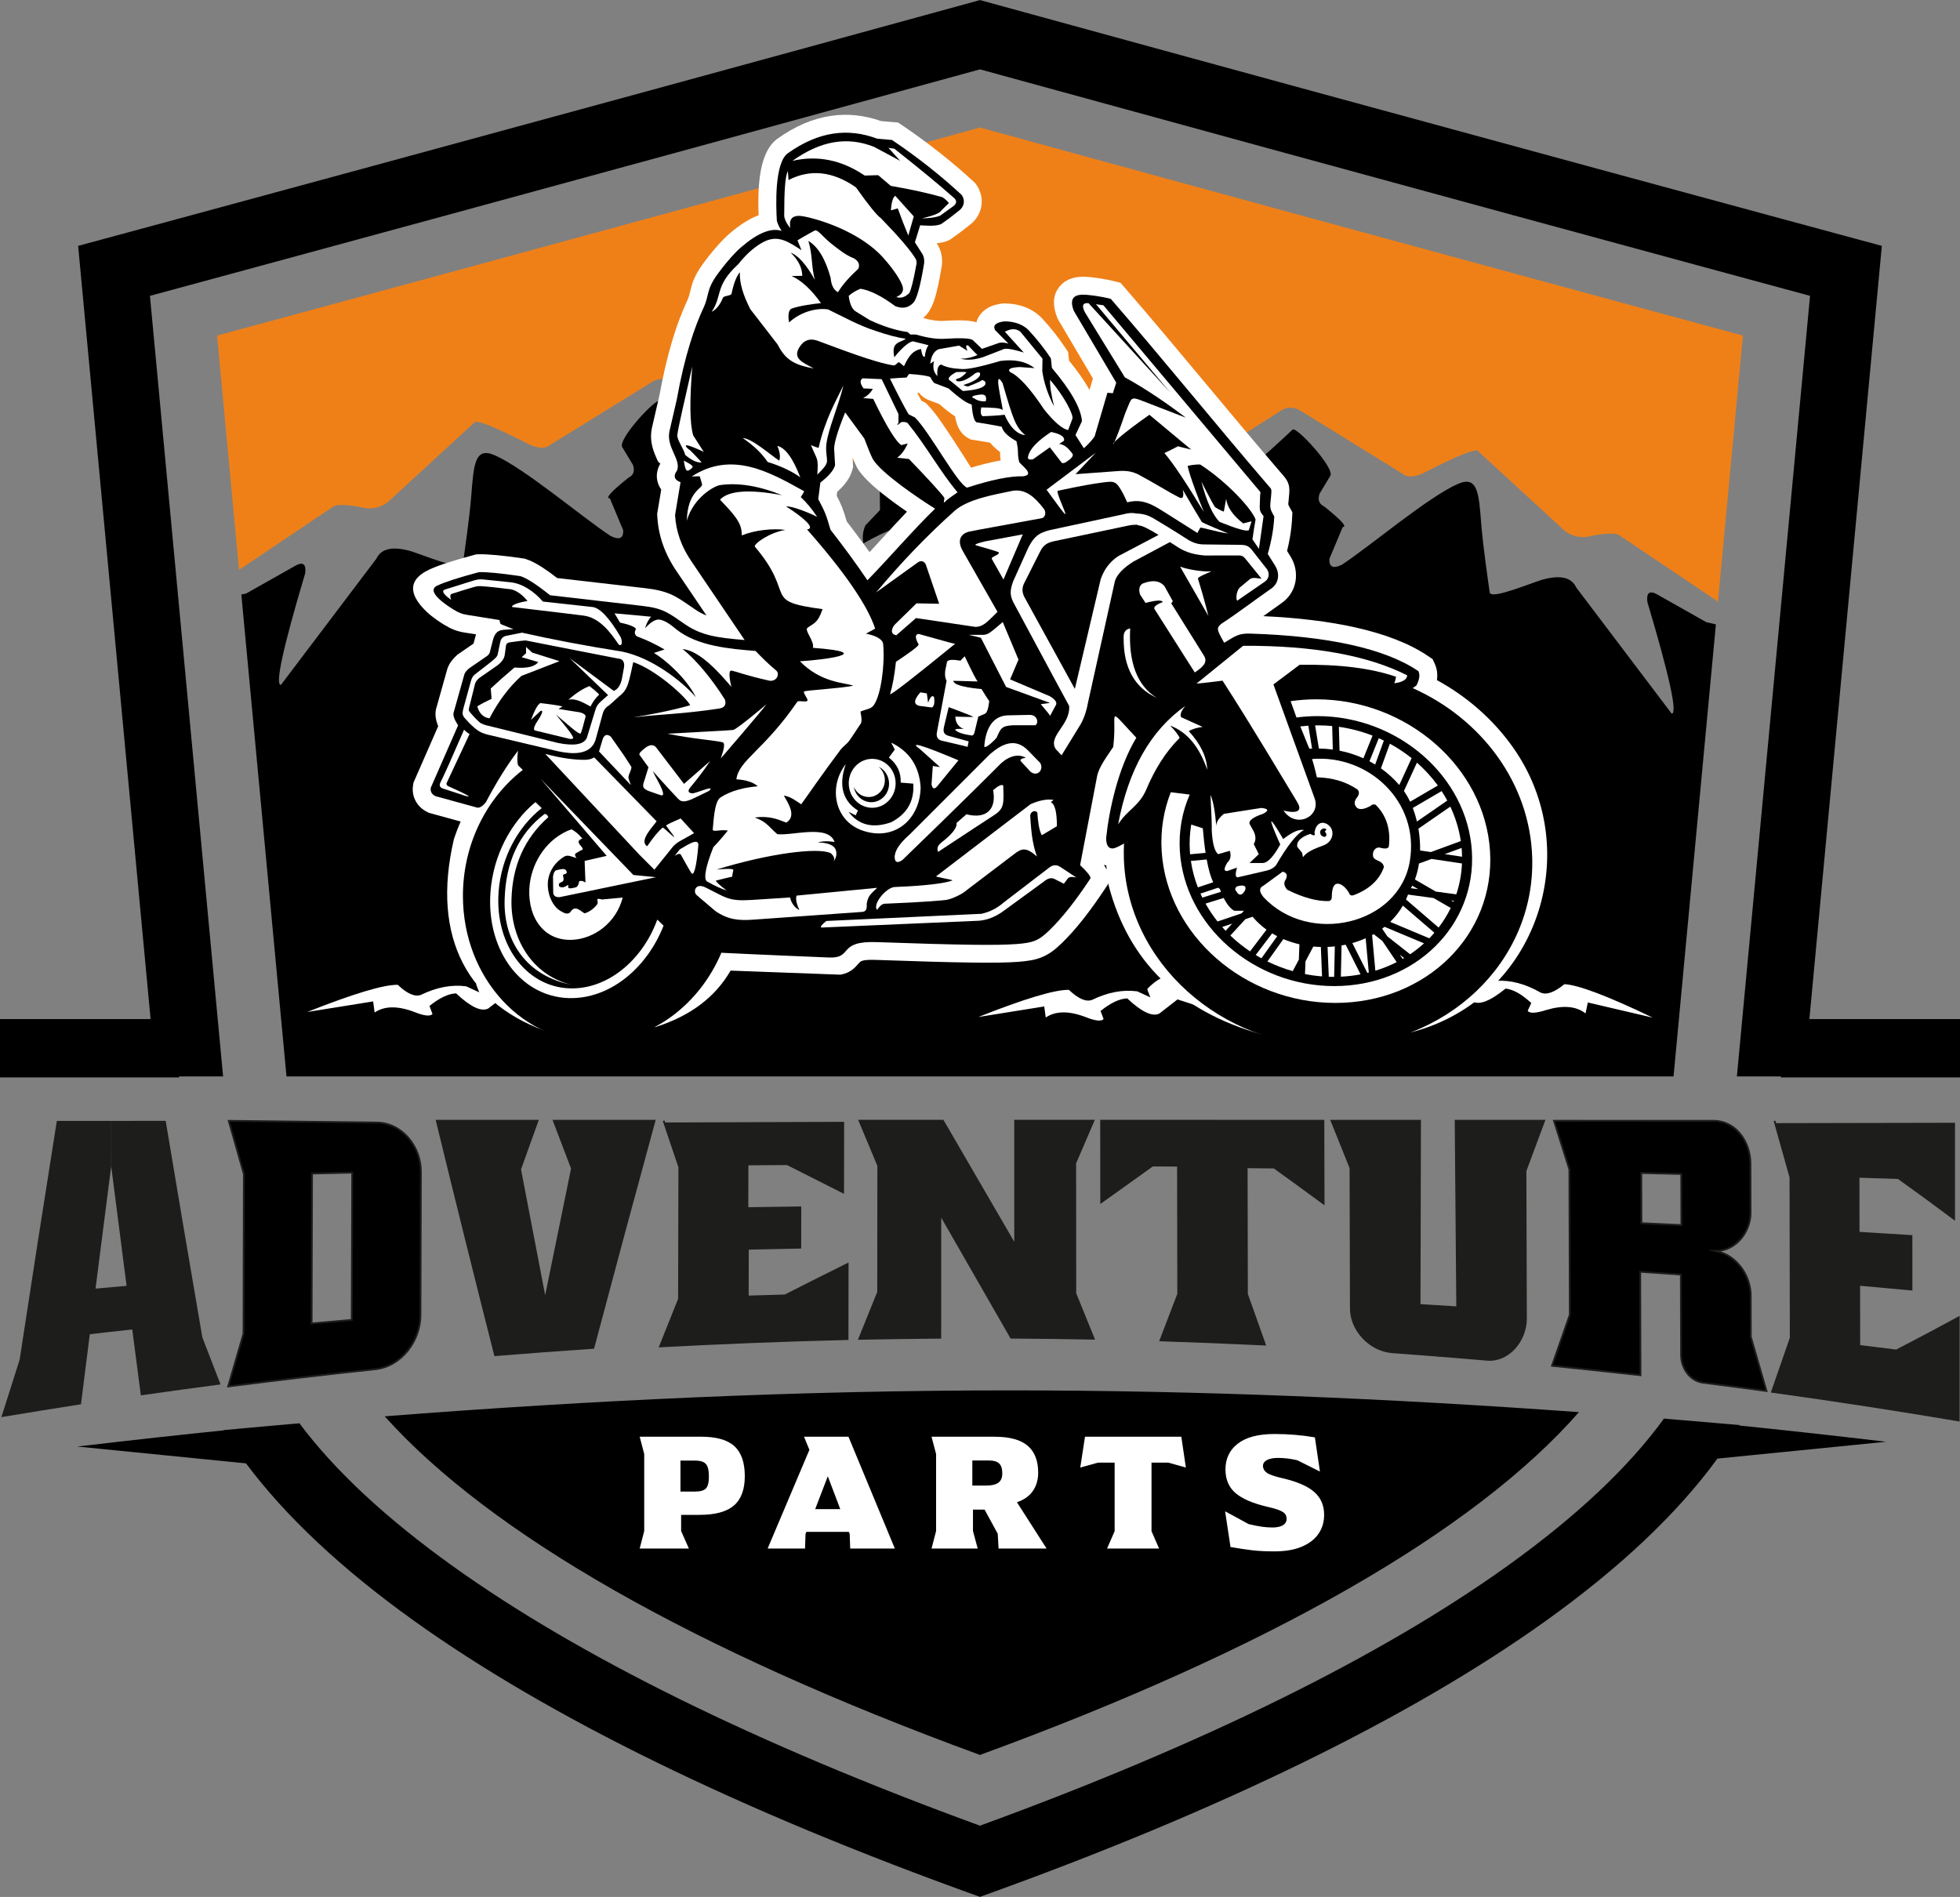 <?xml version="1.0" encoding="utf-8"?>
<!-- Generator: Adobe Illustrator 28.0.0, SVG Export Plug-In . SVG Version: 6.00 Build 0)  -->
<svg version="1.1" id="Layer_1" xmlns="http://www.w3.org/2000/svg" xmlns:xlink="http://www.w3.org/1999/xlink" x="0px" y="0px"
	 viewBox="0 0 1083.61 1048.92" style="enable-background:new 0 0 1083.61 1048.92;" xml:space="preserve">
<rect x="0" y="0" width="1083.61" height="1048.92" fill="#808080" stroke="none"/>
<style type="text/css">
	.st0{fill:#EF8018;}
	.st1{fill-rule:evenodd;clip-rule:evenodd;fill:#FFFFFF;}
	.st2{fill-rule:evenodd;clip-rule:evenodd;}
	.st3{fill:#FFFFFF;}
	.st4{fill:#1D1D1B;}
	.st5{stroke:#1D1D1B;stroke-miterlimit:10;}
	.st6{fill:#1D1D1B;stroke:#1D1D1B;stroke-miterlimit:10;}
</style>
<g>
	<g>
		<path d="M541.31,298.18c-11.89,6.09-18.97,9.11-18.97,9.11c-4.46,2.25-11.02-1.78-16.99-6.71c-4.15-3.23-10.56-9.19-11.18-8.05
			c-4.67,1.46-10.39,4.26-16.84,7.96c-0.66-3.56-0.28-6.89,1.13-9.98c5.36-5.66,8.05-8.49,8.05-8.49c0-11.03-0.33-14.86-0.33-14.86
			c-0.26-4.4-1.3-7.61,6.59-1.23L541.31,298.18z"/>
	</g>
	<g>
		<path d="M590.9,278.8c2.17-1.21,2.61-0.44,2.6,1.2C592.62,279.58,591.75,279.18,590.9,278.8"/>
	</g>
	<g>
		<path class="st0" d="M132.15,315.12l-12.14-129.57c0,0,190.56-51.52,421.6-114.98v-0.1l0.19,0.05l0.19-0.05v0.1
			c231.04,63.46,421.6,114.98,421.6,114.98l-13.78,147.11l-55.04-37.01c-2.56-0.89-7.33-0.71-14.32,0.55
			c-5.53,1.57-10.57,0.75-15.15-2.48c-31.94-29.37-47.91-44.06-47.91-44.06c-0.68-2.05-10.22,1.62-28.64,11.02
			c-6.12,3.38-10.8,3.65-14.04,0.83c-37.45-23.13-56.17-34.7-56.17-34.7c-3.94-2.11-7.71-1.84-11.29,0.83
			c-53.23,34.02-79.85,51.03-79.85,51.03c-3.88,1.62-7.01,1.77-9.39,0.45c-13.64-12.42-19.57-14.1-24.59-11.18
			c-14.19,9.2-27.13,16.77-37.97,22.73c-6.9-3.09-34.33-15.86-69.4-38.6c-5.02-2.92-10.95-1.24-24.59,11.18
			c-2.38,1.33-5.51,1.18-9.39-0.45c0,0-26.62-17.01-79.85-51.03c-3.58-2.66-7.35-2.94-11.29-0.83c0,0-18.72,11.56-56.17,34.7
			c-3.24,2.83-7.93,2.55-14.04-0.82c-18.41-9.4-27.96-13.07-28.64-11.02c0,0-15.97,14.69-47.91,44.06
			c-4.57,3.23-9.62,4.05-15.14,2.48c-6.99-1.26-11.76-1.44-14.32-0.55L132.15,315.12z"/>
	</g>
	<g>
		<path d="M158.39,595.21l-24.96-266.46c1.05-0.25,1.93-0.43,2.65-0.56c18.48-10.43,27.72-15.65,27.72-15.65
			c3.9-1.94,5.54-0.45,4.92,4.47c-12.31,41.33-16.79,61.9-13.41,61.7c35.17-46.5,52.76-69.75,52.76-69.75
			c2.69-5.79,9.25-7.13,19.67-4.02c14.67,5.23,27.64,10.15,28.17,6.71c0.72-5.1,3.61-24.67,4.64-37.54
			c1.37-17.15,1.87-27.25,12.99-22.37c16.72,7.34,49.27,35.06,64.19,44.71c4.74,2.28,7.01,1.2,6.82-3.24
			c-4.92-11.77-7.38-17.66-7.38-17.66c-2.72,0.03,0.71-3.76,10.28-11.4c2.83-1.39,3.65-3.77,2.46-7.15
			c-3.88-6.41-5.81-9.61-5.81-9.61c-3.18-3.99,18.84-27.79,20.79-25.71c10.03,9.67,42.82,38.83,98.37,87.48
			c-27.13,17.54-61.4,43.42-86.68,55.38c-4.76,10.62-6.84,16.43-6.26,17.44c16.89-9.24,70.31-49.19,100.86-65.9l5.04,4.41
			c11.66,10.51,13.49,7.31,5.48-9.59c2.23-0.92,4.19-1.58,5.83-1.93c2.98-0.63,1.07,27.69,0.83,30.52
			c-1.14,8.85,10.49,1.1,30.4-12.52l32.93-21.88l9.03,6c19.92,13.62,31.54,21.37,30.4,12.52c-0.25-2.83-2.16-31.15,0.83-30.52
			c0.34,0.07,0.69,0.16,1.05,0.25c-0.01,1.36-0.02,2.88-0.02,4.57c0,0,2.68,2.83,8.05,8.49c2.67,5.85,1.63,12.56-3.13,20.12
			c-8.14,17.12-6.35,20.39,5.37,9.84c9.42-8.24,18.26-15.98,26.52-23.22c29.7,19.04,66,45.63,79.38,52.95
			c0.58-1-1.5-6.81-6.26-17.44c-19.22-9.09-43.63-26.23-66.15-41.63c43.17-37.9,69.11-61.06,77.84-69.47
			c1.95-2.08,23.97,21.72,20.79,25.71c0,0-1.94,3.2-5.81,9.61c-1.19,3.38-0.37,5.77,2.46,7.15c9.57,7.63,13,11.44,10.29,11.4
			c0,0-2.46,5.89-7.38,17.66c-0.19,4.44,2.08,5.52,6.82,3.24c14.91-9.65,47.47-37.37,64.19-44.71c11.12-4.88,11.62,5.22,12.99,22.37
			c1.03,12.87,3.93,32.44,4.64,37.54c0.53,3.44,13.49-1.48,28.17-6.71c10.43-3.11,16.98-1.77,19.67,4.02
			c0,0,17.59,23.25,52.76,69.75c3.37,0.19-1.1-20.37-13.41-61.7c-0.62-4.92,1.01-6.41,4.92-4.47c0,0,9.24,5.22,27.72,15.65
			c1.25,0.22,2.99,0.62,5.23,1.2L925.24,595.2h-367.2L158.39,595.21L158.39,595.21z M541.99,970.45l-0.19-0.07l-0.19,0.07v-0.14
			c-157.74-57.7-270.52-122-328.92-187.17c115.1-8.96,230.22-14.33,345.32-14.34c104.94-0.01,209.93,4.45,314.93,12.03
			c-57.79,65.96-171.36,131.1-330.96,189.48v0.14H541.99z"/>
	</g>
	<g>
		<path d="M86.23,595.21L44.65,151.44l-1.45-15.49l15.07-4.07c0.7-0.19,227.58-61.52,483.34-131.78V0l0.19,0.05L541.99,0v0.1
			c255.77,70.27,482.65,131.6,483.34,131.78l15.07,4.07l-1.45,15.49l-41.58,443.77h-37.11l40.44-431.62
			c-52.09-14.11-234-63.45-458.9-125.24C316.9,100.13,134.99,149.48,82.9,163.59l40.44,431.62H86.23z M541.99,1048.92l-0.19-0.07
			l-0.19,0.07v-0.13c-132.57-47.49-238.25-99.23-312.82-152.65c-39.64-28.39-70.76-57.5-92.78-86.98l-93.33-9.31
			c31.29-3.66,58.26-6.64,80.9-8.92l-0.09-0.15c14.02-1.3,28.04-2.56,42.06-3.77l0.03,0.05h0.03c0.35-0.41,0.37-0.37,0.05,0.12
			c19.56,26.13,47.98,52.53,84.7,78.83c69.61,49.87,167.98,98.44,291.42,143.49c123.44-45.05,221.81-93.62,291.42-143.49
			c37.95-27.19,67.05-54.48,86.65-81.47c-0.32-0.49-0.3-0.53,0.05-0.12c3.52,0.28,7.23,0.59,11.14,0.93h0.04l0.1,0.01
			c10.2,0.85,20.4,1.72,30.6,2.61l-0.17,0.28c22.71,2.29,49.78,5.28,81.22,8.96l-93.33,9.31c-22.12,30.37-53.9,60.38-94.73,89.62
			c-74.57,53.42-180.25,105.16-312.82,152.65v0.13H541.99z"/>
	</g>
	<g>
		<path class="st1" d="M662.15,556.22c-8.11-13.97-12.19-19.72-12.24-17.24c-5.15-0.24-10.34,2.36-15.58,7.79
			c-0.13,0.21,0.42,1.79,1.67,4.73c0,0-2.41-1.11-7.23-3.34c-8.01-1.07-16.35,0.51-25.03,4.73c-3.34,1.24-7.6-0.62-12.79-5.56
			c-7.73-0.15-24.41,4.86-50.07,15.02c24.29-3.89,36.44-5.84,36.44-5.84c0.56,4.08,0.83,6.12,0.83,6.12
			c5.43-3.68,12.76-3.78,21.97-0.28c5.45,2.18,8.79,2.55,10.01,1.11c-1.11-2.97-1.67-4.45-1.67-4.45c5.6-4.5,10.52-6.82,14.74-6.95
			c8.03,7.55,13.97,10.33,17.8,8.34c6.68-5.19,10.01-7.79,10.01-7.79C658.44,555.02,662.15,556.22,662.15,556.22 M793.23,548.03
			c9.08-13.36,13.55-18.81,13.43-16.34c5.16,0.13,10.15,3.08,14.99,8.87c0.12,0.22-0.55,1.75-2,4.6c0,0,2.48-0.94,7.45-2.82
			c8.06-0.5,16.27,1.67,24.64,6.49c3.25,1.47,7.63-0.08,13.16-4.64c7.72,0.4,24.01,6.57,48.88,18.52c-23.95-5.6-35.93-8.4-35.93-8.4
			c-0.84,4.03-1.27,6.05-1.27,6.05c-5.16-4.06-12.46-4.67-21.9-1.83c-5.59,1.79-8.95,1.92-10.07,0.4c1.32-2.88,1.98-4.32,1.98-4.32
			c-5.27-4.88-10.01-7.54-14.21-7.98c-8.55,6.96-14.66,9.32-18.35,7.07c-6.29-5.65-9.44-8.48-9.44-8.48
			C797.02,547.09,793.23,548.03,793.23,548.03z M291.12,553.44c-8.11-13.97-12.19-19.72-12.24-17.24
			c-5.15-0.24-10.34,2.36-15.58,7.79c-0.13,0.21,0.42,1.79,1.67,4.73c0,0-2.41-1.11-7.23-3.34c-8.01-1.07-16.35,0.51-25.03,4.73
			c-3.34,1.24-7.6-0.62-12.79-5.56c-7.73-0.15-24.41,4.86-50.07,15.02c24.29-3.89,36.44-5.84,36.44-5.84
			c0.56,4.08,0.83,6.12,0.83,6.12c5.43-3.68,12.76-3.78,21.97-0.28c5.45,2.18,8.79,2.55,10.01,1.11c-1.11-2.97-1.67-4.45-1.67-4.45
			c5.6-4.5,10.52-6.82,14.74-6.95c8.03,7.55,13.97,10.33,17.8,8.34c6.68-5.19,10.01-7.79,10.01-7.79
			C287.41,552.23,291.12,553.44,291.12,553.44z"/>
	</g>
	<g>
		<path class="st1" d="M501.44,282.93c-4.39-3.01-9.22-6.49-13.53-9.93c-6.22-4.97-11.64-10.12-14.07-14.43l-0.15-0.31
			c-0.61-1.17-1.37-2.86-2.28-5.07l-0.06-0.16l0.21,3.6l0.09,1.52l-0.4,1.54c-0.74,2.86-2.27,5.67-4.59,8.41
			c-1.06,1.26-2.33,2.55-3.8,3.87l-0.27,2.17c1.31,2.51,2.2,4.39,2.98,6.37v0.04c0.92,2.34,1.62,4.56,2.55,7.76
			c3.08,4,6.39,8.41,9.91,13.23c0.94,1.28,1.84,2.53,2.71,3.73c2.43-2.62,4.89-5.3,7.34-7.97
			C492.53,292.44,496.96,287.61,501.44,282.93 M552.91,250.42c0-0.16-0.01-0.32-0.01-0.49c-1.02-0.74-2-1.52-2.91-2.36
			c-0.95-0.88-1.81-1.8-2.57-2.78c-2.12-0.39-5.1-0.9-9.05-1.52l-1.76-0.28l-1.53-0.85c-3.12-1.73-5.27-4.77-6.45-9.11
			c-0.23-0.85-0.44-1.8-0.62-2.85c-0.48-0.3-0.97-0.62-1.46-0.96c-2.08-1.44-4.51-3.37-7.28-5.8l-6-2.27l-0.5-0.23
			c-1.77-0.79-3.33-2.02-4.66-3.69l-0.72-0.09l-0.2,0.28c0.87,1.66,1.62,3.05,2.24,4.18l0.82,0.41l1.46,0.73l1.09,1.09
			c4.49,4.47,10.04,12.99,15.43,21.24c3.61,5.54,6.93,10.86,8.63,13.52c4.92-1.47,9.49-2.63,13.68-3.48
			c0.91-0.18,1.8-0.35,2.67-0.51C552.95,252.85,552.93,251.65,552.91,250.42z M611.83,480.95c-0.07-0.78-0.13-1.56-0.18-2.35
			c-0.45-0.12-0.91-0.26-1.37-0.44C610.92,479.09,611.43,480.02,611.83,480.95z M419.42,119c-0.2-4.7-0.29-11.2,0.24-17.45
			c0.86-10.13,3.54-20.13,10.18-24.87c9.78-6.98,19.51-11.08,29.25-12.57c9.44-1.45,18.76-0.42,28,2.83l6.86,0.59l2.58,0.22
			l2.14,1.44c7.05,4.76,14.01,9.85,20.86,15.25c6.77,5.35,13.08,10.73,18.91,16.16l0.8,0.75l0.63,0.92
			c2.43,3.54,3.29,7.57,2.72,11.45c-0.57,3.89-2.58,7.51-5.89,10.19c-1.81,1.47-3.67,2.92-5.57,4.35c-2.01,1.51-3.76,2.78-5.25,3.8
			l-0.84,0.58l-0.94,0.39c-1.89,0.79-3.83,1.28-6.25,1.52l0.56,0.88l0.35,0.55l0.15,0.3c1.52,3.01,2.14,6.33,1.86,9.95l-0.12,0.85
			c-1.16,7.13-2.31,12.69-3.45,16.67c-1.47,5.13-3.39,8.83-5.77,11.09l0,0c-0.35,0.35-0.72,0.68-1.08,0.99
			c2.24,0.62,4.33,1.07,6.27,1.35c1.91,0.27,3.62,0.36,5.12,0.25h0.08c4.66-0.29,8.47-0.36,11.41-0.23
			c2.57,0.12,4.78,0.46,6.62,1.03c0.54-2.3,1.88-4.42,4.05-6.35c2.44-2.18,5.89-3.53,10.34-4.05l0.44-0.05l0.87,0.01
			c4.08,0.06,7.76,0.72,11.05,1.97c3.64,1.38,6.78,3.44,9.4,6.17l0.16,0.15c2.52,2.75,4.85,5.48,6.99,8.19
			c2.13,2.71,4.16,5.51,6.06,8.39l1.32,2l0.26,2.42l0.26,2.35c4.65,5.7,8.36,10.98,11.11,15.84l0.2,0.36l0.37-1.25l1.5-5.11
			l-19.12-32.38l-0.37-0.63l-0.32-0.84c-3-7.79-1.96-13.55,2.13-17.8c3.66-3.81,8.84-5.01,15.03-4.48l0,0
			c8.5,0.74,14.89,2.48,14.91,2.48l3.01,0.75l2.07,2.39c15.78,18.22,31.23,36.75,46.72,55.32c13.35,16.02,26.73,32.06,41.75,49.52
			l0.43,0.54c2.85,3.85,2.6,6.34,1.94,12.77l-0.16,1.59c-0.05,0.53,0.06,0.75,0.52,1.58v0.04l0.41,0.75l1.33,2.42l-0.13,2.73
			c-0.17,3.73-0.59,7.47-1.24,11.22c-0.43,2.45-0.95,4.93-1.56,7.43l1.82,2.91c2.63,4.2,3.63,9.1,2.85,13.77
			c-0.78,4.67-3.27,8.98-7.61,12.06l-0.12,0.08c-2.66,1.85-6.34,4.51-10.08,7.21c19.26,0.89,36.3,2.96,50.85,6.22
			c16.75,3.75,30.38,9.09,40.5,16.02l2.29,1.57l1.16,2.58c1.26,2.79,1.65,5.79,1.18,8.98c16.93,9.25,31.41,22.07,42.14,37.32
			c40.48,57.51,12.82,139.16-55.71,157.23c0,0-27.73,0.46-83.19,1.39c-45.51-12.85-73.75-40.31-84.72-82.37l-0.17-1.02l-0.07,0.1
			l-0.1-0.37l-0.05,0.59l-1.34,2.04c-4.27,6.48-8.4,12.25-12.39,17.29c-4.14,5.23-8.11,9.68-11.9,13.33
			c-3.92,3.78-7.02,6.08-10.95,7.68c-3.75,1.53-7.53,2.12-13,2.55c-5.44,0.43-13.36,0.58-26.08,0.41
			c-12.44-0.16-29.21-0.64-52.57-1.47c-7.64-0.27-8.53,0.74-9.3,1.62c-2.55,2.91-4.88,5.58-10.41,6.55l-60.7-2.25
			c-8.49,14.71-22.27,25.09-41.37,31.14c0,0-19.13,1.16-57.4,3.49c-46.16-15.01-67.01-52.43-54.22-107.22
			c1.09-3.36,2.35-6.64,3.76-9.83l-16.56-4.55l-1.01-0.28l-0.77-0.38c-2.89-1.42-5.05-3.43-6.48-6.03
			c-1.52-2.77-2.01-5.79-1.46-9.08l0.21-1.24l0.49-1.12l13.16-30.07c-0.12-0.29-0.24-0.58-0.35-0.86c-1.04-2.74-1.38-5.35-1-7.83
			l0.08-0.51l0.2-0.69l6.04-21.5l0.08-0.23c0.5-1.61,1.33-3.16,2.5-4.66c0.86-1.1,1.83-2.12,2.9-3.07l0.3-0.26l0.63-0.43l8.17-5.63
			c0.19-0.73,0.32-1.24,0.44-1.69c0.28-1.06,0.39-1.42,0.46-1.69c0.14-0.58,0.29-1.16,0.45-1.72c-1.6-0.25-3.46-0.54-5.93-0.92
			c-2.45-0.38-4.36-0.87-6.42-1.69c-1.94-0.77-3.51-1.64-5.48-2.84c-1.14-0.7-5.85-3.6-9.43-7.01c-8.28-7.89-12.3-17,1.67-23.46
			c2.61-1.21,5.9-2.44,10.12-3.8c4.17-1.34,8.94-2.72,14.59-4.24l1.01-0.27l1.28-0.04c2.55-0.08,5.93,0.09,10.14,0.49
			s9.01,1,14.42,1.79l0.82,0.12l0.73,0.23c2.62,0.82,5.66,2.35,9.13,4.59c2.41,1.56,5.15,3.53,8.22,5.91l48.35,5.57
			c13,1.5,16.93,4.21,25.38,10.06c0.2,0.14,0.59,0.4,2.62,1.79c2.05,1.4,4.07,2.46,6.21,3.29l-16.17-23.91l0,0
			c-3.37-4.85-5.98-9.86-7.83-15.01c-1.86-5.2-2.93-10.6-3.21-16.17l-0.06-1.1l0.17-1.03l2.07-12.42c-0.55-0.77-1.04-1.63-1.43-2.59
			c-1.49-3.59-1.44-7.5,0.91-11.76c-0.24-0.34-0.99-0.53-1.48-1.63c-2.22-4.97-4.66-10.42-3.17-18l0.08-0.31l4.07-17.66h0.01
			c2.02-11.18,4.29-20.69,6.63-28.72c2.95-10.12,6.04-18.02,8.87-24.07c0.79-1.68,1.16-3.24,1.53-4.77
			c1.03-4.29,2.04-8.44,7.18-15.47c7.6-10.39,13.42-15.57,14.52-16.51l0,0c5.38-4.63,10.48-7.93,15.29-9.87
			C418.85,119.22,419.14,119.11,419.42,119z"/>
	</g>
	<g>
		<path class="st2" d="M516.98,281.26c-8.33-5.08-30.18-19.87-34.5-27.54c-1.02-1.97-2.57-5.73-4.65-11.27c0,0-3.52-4.8-10.57-14.41
			c-4.51,11.09-6.53,18.17-6.04,21.26c0.31,5.27,0.46,7.9,0.46,7.9c-0.72,2.79-3.43,6-8.14,9.64c-0.77,6.12-1.16,9.18-1.16,9.18
			c3.87,7.2,4.43,8.82,6.74,16.85c7.75,9.96,14.56,19.29,20.45,28C492.29,307.76,504.65,293.26,516.98,281.26 M561.96,243.96
			c1.49,6.58,0.23,5.93,1.46,11.33c0.33,1.48,9.52,7.22,2.14,8.08c-7.11-0.2-17.42,1.9-30.91,6.27
			c-5.28-1.94-20.6-30.63-28.81-38.81c0,0-1.16-0.58-3.49-1.74c-1.75-2.8-5.19-9.39-10.34-19.75c5.27-0.42,7.71-0.53,9.18-0.58
			c0.93-1.32,1.39-1.98,1.39-1.98c6.33,0.42,10.24,1,11.74,1.74c1.02,1.98,1.84,3.1,2.44,3.37c5.11,1.94,7.67,2.91,7.67,2.91
			c6.07,5.44,10.33,8.38,12.78,8.83c0.43,5.83,1.32,9.13,2.67,9.88c9.92,1.55,13.94,2.44,13.94,2.44
			C554.63,239.14,557.96,241.74,561.96,243.96z M326.49,390.65c0.56-1.12,1.76-3.65,4.76-6.57c0,0-0.54-0.99-5.35-4.71
			c-3.7,1.43-7.58,3.95-11.62,7.55C318.45,385.9,322.93,388.8,326.49,390.65z M753.77,419.29l5.07-12.52
			c-5.91-2.31-12.16-3.97-18.62-4.88l0.36,13.19C745.33,416.02,749.74,417.47,753.77,419.29z M773.6,434.09l6.83-14.88
			c-3.73-2.99-7.76-5.67-12.03-7.99l-4.94,13.62C767.42,427.64,770.82,430.8,773.6,434.09z M798.74,472.28l9.58,1.43
			c-0.01-1.02-0.05-2.05-0.12-3.09c-0.04-0.59-0.08-1.18-0.13-1.76L798.74,472.28z M802.27,497.88l1.32,0.76l0.23-0.55
			L802.27,497.88z M780.05,491.12l4.05,0.55l-3.32-1.92C780.54,490.22,780.3,490.67,780.05,491.12z M773.87,527.86l1.6,2.36
			c0.27-0.16,0.54-0.32,0.8-0.47L773.87,527.86z M768.58,509.75l21.63,9.07c0.97-0.99,1.91-2.01,2.81-3.06l-17.42-15.01
			C773.67,504.13,771.29,507.12,768.58,509.75z M747.66,521.46l8.3,16.51c0.27-0.06,0.54-0.14,0.8-0.2l-1.73-18.97
			C752.65,519.86,750.18,520.75,747.66,521.46z M733.96,523.59l0.67,16.51c0.91,0.03,1.81,0.05,2.73,0.05h0.24l0.38-16.84
			C736.64,523.45,735.3,523.54,733.96,523.59z M725.4,413.94l-2.07-12.68c-1.49,0.1-2.97,0.24-4.44,0.41
			c3.42,8.56,5.02,12.34,5.02,12.34C724.42,413.98,724.91,413.96,725.4,413.94z M783.38,454.25l16.76-11.57
			c-0.96-1.79-2-3.54-3.11-5.25l-15.95,9.32C781.98,449.11,782.76,451.63,783.38,454.25z M677.6,514.68l3.63-3.97l-5.55,1.87
			C676.31,513.29,676.95,513.99,677.6,514.68z M722.09,522.86l-0.01,0.16l0.08-0.15L722.09,522.86z M703.31,516.1l-9.08,11.96
			c1.04,0.63,2.09,1.24,3.16,1.83l8.73-12.22C705.16,517.18,704.23,516.65,703.31,516.1z M673.43,490.85l-9.74,3.25
			c0.34,0.74,0.68,1.48,1.04,2.22l10.3-3.2c-0.2-0.52-0.41-1.05-0.6-1.6L673.43,490.85z M657.96,472.37l8.56-0.8
			c-0.61-3.98-1.11-8.51-1.53-13.57l-6.4-2.06c-0.8,4.73-1.08,9.64-0.76,14.67C657.86,471.2,657.91,471.79,657.96,472.37z
			 M662.26,490.67l8.45-2.82c-1.4-3.03-2.6-7.24-3.58-12.61l-8.74,0.81C659.13,481.1,660.44,485.99,662.26,490.67z M673.13,509.53
			l13.29-4.48l1.33-1.46h-5.42c-2.1-1.19-4.03-3.54-5.79-7.07l-10.05,3.12C668.43,503.1,670.65,506.41,673.13,509.53z M691.1,526.06
			l9.12-12c-2.84-2.05-5.44-4.43-7.71-7.15l-4.01,1.35l-8.28,9.04C683.56,520.51,687.2,523.44,691.1,526.06z M714.7,536.99
			l3.38-6.39l0.33-8.46c-3.05-0.71-6.03-1.66-8.88-2.87l-8.82,12.35C705.16,533.8,709.84,535.61,714.7,536.99z M730.91,539.89
			l-0.66-16.27c-1.39-0.03-2.78-0.11-4.16-0.24l-4.34,8.22l-0.27,7.01C724.57,539.21,727.72,539.64,730.91,539.89z M752.21,538.77
			l-8.24-16.41c-0.75,0.16-1.51,0.3-2.27,0.43l-0.39,17.26C745.04,539.87,748.68,539.44,752.21,538.77z M772.18,532l-7.9-11.68
			l-4.8-3.78c-0.3,0.17-0.59,0.34-0.9,0.5l1.8,19.71C764.51,535.49,768.46,533.9,772.18,532z M787.29,521.62l-21.81-9.14
			c-0.44,0.35-0.88,0.69-1.33,1.03l2.88,4.26l12.56,9.88C782.32,525.81,784.89,523.8,787.29,521.62z M802.06,502.05l-9.49-5.48
			l-14.13-1.92c-0.34,0.93-0.71,1.83-1.11,2.71l18.02,15.53C797.95,509.5,800.2,505.88,802.06,502.05z M808.27,477.45l-16.81-2.51
			l-6.96,2.55c-0.47,3.07-1.21,6.04-2.25,8.83l11.54,6.66l11.34,1.54C806.94,489.12,808.01,483.4,808.27,477.45z M801.82,446.02
			l-17.63,12.18c0.68,3.94,1,8.02,0.93,12.05l5.96,0.89l16.55-6.07C806.63,458.41,804.65,452.01,801.82,446.02z M783.38,421.69
			l-7.21,15.71c0.22,0.32,0.44,0.64,0.66,0.95c1,1.5,1.93,3.16,2.78,4.94l15.32-8.95C791.58,429.75,787.7,425.5,783.38,421.69z
			 M762.28,408.2l-5.16,12.73c1.09,0.58,2.14,1.18,3.16,1.81l4.8-13.23C764.16,409.05,763.22,408.62,762.28,408.2z M727.07,401.1
			l2.09,12.79c2.65,0.04,5.22,0.24,7.7,0.57l-0.35-13.01c-2.58-0.24-5.19-0.37-7.83-0.37C728.14,401.09,727.6,401.09,727.07,401.1z
			 M429.5,122.19c-0.52-8.26-1.38-32.13,6.08-37.46c16.92-12.07,33.24-14.13,49.44-8.03c5.42,0.46,8.13,0.7,8.13,0.7
			c14.18,9.57,27.04,19.72,38.58,30.44c1.93,2.82,1.39,6.27-1.23,8.39c-3.63,2.95-7.02,5.5-10.16,7.65
			c-2.35,0.98-5.14,1.14-11.62,0.7c-1.94,6.27-2.9,9.41-2.9,9.41c2.87,4.49,4.3,6.74,4.3,6.74c0.68,1.35,0.96,2.94,0.81,4.76
			c-2.16,13.3-4.29,20.74-6.39,22.31c-2.52,2.49-5.7,2.99-9.53,1.51c-7.63-5.64-14.06-8.85-19.29-9.64
			c-2.6,1.05-4.77,2.36-6.51,3.95c0.61,4.62,1.97,7.53,4.07,8.71c5.04,3.1,7.55,4.65,7.55,4.65c7.59,3.54,14.56,5.75,20.91,6.62
			c1.08,0.93,1.63,1.39,1.63,1.39c1.71-0.06,2.87-0.03,3.49,0.12c6.06,1.77,11.25,2.5,15.57,2.21c8.76-0.54,13.87-0.31,15.34,0.7
			c3.41,3.25,5.11,4.88,5.11,4.88c5.81-2.01,8.71-3.02,8.71-3.02c1.54-0.66,3.52-0.62,5.93,0.12c-4.96-5.03-7.44-7.55-7.44-7.55
			c-1.22-2.61,0.57-4.2,5.34-4.76c5.8,0.09,10.29,1.79,13.48,5.11c4.62,5.03,8.64,10.14,12.08,15.34c0.39,3.56,0.58,5.34,0.58,5.34
			c10.49,12.4,16.03,22.2,16.62,29.4c-2.4,5.11-3.6,7.67-3.6,7.67c3.1,4.88,4.65,7.32,4.65,7.32c2.6-2.37,4.58-4.54,5.93-6.51
			c4.73-16.11,7.09-24.17,7.09-24.17c2.01,0.16,3.02,0.23,3.02,0.23c1.24-3.87,1.86-5.81,1.86-5.81
			c-15.65-26.49-23.47-39.74-23.47-39.74c-2.83-7.34,0.56-9.4,7.09-8.84c7.67,0.66,13.36,2.22,13.36,2.22
			c30.56,35.28,57.98,69.4,88.42,104.81c0.64,0.87,0.37,2.6-0.12,7.51c-0.39,3.88,0.13,4.45,2.09,8.06
			c-0.3,6.42-1.5,13.31-3.6,20.68c2.02,3.24,3.39,5.42,4.09,6.54c2.63,4.2,2.13,9.55-2.09,12.55c-9.1,6.31-18.44,13.51-27.72,19.56
			c-2.45,2.3-2.92,2.61,1.63,10.46c6.25-3.73,7.87-5.27,14.41-5.07c42.74,1.32,74.67,8.25,93,20.8c0.93,2.07,0.54,4.7-1.16,7.9
			l-2.01,1.45c38.02,16.96,64.89,52.61,66.05,93.85c1.62,57.65-47.6,104.39-109.95,104.39c-62.34,0-114.2-46.73-115.82-104.39
			c-0.08-2.66-0.04-5.3,0.1-7.92c-2.35,1.35-4.13,2.2-5.34,2.55c-1.59,0.49-4.61,0.34-4.53-5.69c1.54-14.96,6.53-38.65,16.67-55.35
			c-2.07-2.25-3.86-4.18-5.36-5.8c-10.26-11.12-5.25-6.5-7.43,10.91c-3.02,4.64-7.88,10.82-8.92,16.25
			c-6.25,32.73-9.38,49.09-9.38,49.09c3.75,3.5,5.69,5.9,5.81,7.2c-8.22,12.48-15.86,22.12-22.89,28.92
			c-5.95,5.74-8.93,6.77-17.87,7.48c-10.7,0.84-30.62,0.61-77.52-1.05c-22.05-0.78-12.77,9.07-26.37,8.51
			c-40.51-1.65-59.03-2.6-59.03-2.6l-0.41-0.11c-12.01,28.41-37.89,48.56-67.89,49.39c-41.45,1.15-75.04-35.01-75.04-80.77
			c0-28.61,13.14-54.2,33.11-69.64l-2.59-2.52c-0.55-1.65-0.57-4.34-0.06-8.08c-5.81,7.58-11.74,17.07-17.78,28.47
			c-1.65,2.09-3.2,3.1-4.65,3.02c-15.49-4.26-23.24-6.39-23.24-6.39c-2.05-1.01-2.9-2.56-2.56-4.65
			c10.07-23.01,15.11-34.51,15.11-34.51c-1.94-2.9-2.8-5.15-2.56-6.74c4.03-14.33,6.04-21.5,6.04-21.5c0.28-0.91,1.11-1.98,2.5-3.19
			c6.86-4.73,10.28-7.09,10.28-7.09c0.5-0.47,0.89-0.96,1.16-1.45c0.85-3.51,1.23-4.72,1.61-6.31c0.82-3.41,1.89-6.13,6-6.52
			c3.72-0.23,5.58-0.35,5.58-0.35c-2.53-1.01-4.39-1.75-5.58-2.22c-2.15-0.86-1.49-0.33-2.15-2.83c-8.59-1.38-14.42-2.33-17.47-2.8
			c-3.51-0.54-5.08-1.26-8.21-3.18c-1.93-1.18-15.86-9.77-8.77-13.05c4.61-2.13,11.68-4.39,23.12-7.47
			c4.28-0.13,11.91,0.61,22.89,2.21c3.52,1.1,8.98,4.63,16.38,10.57c26.67,3.08,43.72,5.04,51.14,5.9
			c11.81,1.36,14.51,4.03,23.54,10.19c9.15,6.24,17.8,7.4,32.92,8.67c-19.44-28.74-29.17-43.11-29.17-43.11
			c-5.73-8.24-8.83-16.92-9.3-26.03c2.01-12.08,3.02-18.13,3.02-18.13c-2.87-1.06-4.52-2.88-1.86-6.62
			c2.12-6.12-6.03-12.62-4.3-21.38c2.71-11.77,4.07-17.66,4.07-17.66c4.36-24.39,10-40.55,14.81-50.81
			c3.23-6.89,1.35-9.83,7.75-18.58c7.67-10.48,13-14.85,13-14.85c9.19-7.92,16.67-10.94,22.42-9.06
			C430.62,125.5,429.92,123.45,429.5,122.19z"/>
	</g>
	<g>
		<path class="st1" d="M433.34,439.96c2.67,4.44,7.1,11.44,1.35,14.88c-4.89-1.88-9.61-3.89-17.43-2.79
			c6.51,2.38,7.08,4.4,12.44,9.18c8.19,1.07,28.22-5.64,31.72,4.36c0,0-5.33-1.1-9.35,0.29c4.39-0.05,8.97,0.98,10.03,4.17
			c0.52,1.56,0.6,4.04-1.37,6.4c0.98-1.36,0.52-2.91-1.39-4.65c-6.84-3.44-34.11,0.07-63.21,9.01c0,0,9.59-0.96,9.31,0.27
			c-0.23,1.01-0.5,2.31-0.71,3.74c-0.09-0.08-3.07,0.62-8.95,2.09c0.17,0.81,2.15,2.63,5.93,5.46c-2.96-0.88-6.64-2.58-11.04-5.11
			c-1.77-1.96-0.3-8.7,3.72-18.82c3.17-3.18,8.01-9.18,8.01-9.18c-4.05-0.75-7.93,0.96-8.37-0.46c0.42-3.27,0.71-15.48,4.24-17.81
			c5.91-3.9,13.56-5.62,20.7-6.22c-0.12,0.16-2.64-3.37-11.85-3.83c1.31-10.68,15.09-15.84,33.67-42.9c0.61-0.89,4.95,0.4,5.57-0.54
			c0.63-0.95-2.46-4.13-1.82-5.12c0.32-0.66,21.99-1.9,27.19-3.25c-5.08-1.73-17.86-1.57-29.51-13.48c12.79-0.7,43.44-4.69,7.2-7.44
			c0.98-3.65-4.84-9.64-3.02-11.04c3.41-2.62,5.55-2.23,8.37-10.34c-34.17-4.57-14.17-7.26-37.41-34.51
			c-0.99-1.33,7.8-7.83,16.85-9.3c-6.74-0.97-16.85,0.08-24.05,3.02c-0.32-0.35,0.53-3.56-2.33-8.25
			c-2.95-4.83-9.62-11.13-9.75-11.51c4.76-5.04,16.23-5.86,34.39-2.44c-12.86-5.19-24.32-7.05-34.38-5.6
			c-3.25,0.47-14.72,6.87-18.37,19.65c0.37-16.5,9.06-17.88,8.4-20.16c-0.29-1-0.68-2.68-1.19-4.12c0.58-0.28-0.93-0.32-4.53-0.12
			c22.41-14.6,43.57-2.15,62.17,8.13c0,0,0,0.46-1.86,3.25c3.16,2.91,6.19,6.55,9.06,10.92c-3.94-2.02-13.39-5.93-17.2-5.81
			c10.03,6.49,16.48,12.19,11.62,12.78c20.89,23.73,33.44,42.01,37.65,54.84c0,0-1.7,0.93-5.11,2.79c5.26,1.02,8.39,2.69,9.41,5
			c1.07,7.03,0.01,23.19-3.53,31.65c-2.21,5.27-3.52,4.35-8.79,6.35c-0.3,0.29,1.22,5.08,0.05,6.72c-1.26,1.77-4.61,7.14-6.6,9.82
			c-0.91,1.23-3.49,3.2-4.47,4.49c-9.42,12.48-20.06,27.96-21.86,30.32C440.67,443.17,436.59,440.14,433.34,439.96"/>
	</g>
	<g>
		<path class="st1" d="M521.11,109.08c-7.53-2.19-17.08-4.3-28.64-6.3c0,0-2.32-1.98-6.97-5.93c0,0-2.48,0.08-7.44,0.23
			c-12.76-8.64-26.08-11.35-39.97-8.13c15.89-11.31,30.45-13.52,45.08-7.78c9.68,5.19,14.52,7.78,14.52,7.78
			c-4.34-4.8-6.51-7.2-6.51-7.2c2.17,0.31,3.25,0.46,3.25,0.46c14.21,11.22,25.01,20.14,33.1,27.32c1.57,1.39,1.39,2.97-0.22,4.28
			c-5.07,3.66-7.61,5.49-7.61,5.49c-2.36,0.89-5.67,1.38-9.93,1.45c6.46-1.54,10.01-2.99,10.63-4.36c2.79-2.71,4.18-4.07,4.18-4.07
			C524.16,111.53,523,110.45,521.11,109.08"/>
	</g>
	<g>
		<path class="st1" d="M496.36,115.24c1.87,5.22,3.81,10.21,5.81,14.99c0,0,1.01-3.52,3.02-10.57
			c-6.82-7.59-10.23-11.39-10.23-11.39c-1.27,0.78-2.08,3.46-2.44,8.02C495.08,115.59,496.36,115.24,496.36,115.24"/>
	</g>
	<g>
		<path class="st1" d="M498.68,157.37c-2.05-4.96-7.45-11.7-10.92-15.46c-11.27-12.19-30.58-19.6-42.82-22.15
			c-5.46-1.13-9.09-0.02-8.01,6.28c-1.59-1.64-3.37-4.85-3.37-6.86c0-13.66,0.51-21.66,2.03-24.63c0.23,3.33,0.35,5,0.35,5
			c12.09-6.22,24.53-4.86,37.3,4.07c6.92,9.78,11.51,15.45,13.77,17.02c10.15,10.45,16.62,18.04,19.4,22.77
			c0.29,0.84,0.38,1.67,0.29,2.5c-1.66,9.08-3,14.47-4.01,16.15c-2.28,2.28-4.68,3.02-7.2,2.21
			C498.68,162.83,500.13,160.89,498.68,157.37"/>
	</g>
	<g>
		<path class="st1" d="M513.31,190.88c-1.08,1.53-1.76,3.66-2.03,6.39c-0.86,0.38-1.56-1.05-2.09-4.3c-3.98,0.82-6.5,3.07-9.41,9.53
			c0,0-1.51-1.2-2.67-2.21c-0.92-0.04-1.94,1.95-3.05,1.77c-10.84-1.67-30.16-9.31-41.83-13.57c-5.05-1.84-7.92,0.21-9.75,2.75
			c-5.11,7.11,1.73,9.27,7.46,12.53c-9.73-1.87-15.4-4.03-19.99-13.25c0,0-5.04-6.51-15.1-19.52c-4.14-7.99-6.07-14.81-5.81-20.45
			c-1.86,2.12-3.41,6.15-4.65,12.08c-1.11,1.14-4.22,0.83-4.72,2.07c-2.08,5.16-4.92,7.14-6.2,7.69c5.98-8.81,1.59-14.3,14.64-26.26
			c5.35-6.8,10.62-10.71,14.65-12.66c7.64-3.69,13.55,0.45,20.33,4.88c0,0-0.89-2.44-2.21-5.46c5.19-3.1,9.41-5.35,9.41-5.35
			c2.06-0.95,3.99,3.36,11.59,8.98c2.18,1.61,5.64,4.55,10.25,6.35c2.52,1.47,3.33,3.37,2.44,5.69c-5.19,4.78-8.95,9.11-11.27,13.01
			c-2.39-1.22-3.74-3.85-4.07-7.9c-2.86-10.45-6.97-17.27-12.32-20.45c2.38,7.55,1.57,14.35,3.6,21.5
			c-4.82-8.53-9.27-13.52-13.36-14.99c4.22,4.08,6.35,8.34,6.39,12.78c-3.95,0.08-5.93,0.12-5.93,0.12
			c5.21,2.21,11.09,7.59,16.27,14.99c-12.05,1.2-16.5,3.14-16.5,3.14c-1.42,0.97-1.81,3.48-1.16,7.55c7.06-6.5,16.28-8.12,21.61-7.2
			c8.55,4.11,16.99,8.91,26.26,11.85c5.66,1.97,12.17,3.79,16.5,4.3c0.05,0.81-3.37,1.36-5.16,3.02c-1.62,1.51-1.67,4-1,7.26
			c5.3-6.66,9.25-9,10.46-8.77C507.56,189.44,509.9,190.02,513.31,190.88"/>
	</g>
	<g>
		<path class="st1" d="M563.8,202.96c-5.15,0.22-6.93,1.15-5.35,2.79c4.81,2.13,11.09,9.02,18.82,20.68
			c5.53,6.9,9.95,10.69,13.25,11.39c0,0,0.77-2.05,2.33-6.16c0.99-1.94-4.63-12.86-12.32-21.61c-0.08,4.06,0.74,8.25,2.21,14.64
			c-3.43-6.56-5.59-13.06-6.51-19.52c0,0,0.04-2.28,0.12-6.86c0,0-4.07-4.96-12.2-14.87c-2.36-1.87-5.22-1.87-8.6,0
			c0,0,3.49,3.83,10.46,11.5c-6.6-2.05-10.51-2.6-11.74-1.63c0,0-3.6,1.39-10.81,4.18c-4.86,1.55-9,1.82-12.43,0.81
			c3.26,0.06,6.43-0.64,9.53-2.09c0.22,0.6-1.52-1.1-5.23-5.11c-1.4-0.58-1.55,0.39-0.46,2.9c0,0-1.55-0.97-4.65-2.9
			c0,0-3.76,0.66-11.27,1.98c-2.57,1.07-4.12,3.74-4.65,8.02c1.39-0.93,2.09-1.39,2.09-1.39c-0.85,3.45-0.23,6.2,1.86,8.25
			c-0.33-3.89,0.36-6.02,2.09-6.39c2.53,1.41,6.13,2.22,10.81,2.44c3.26,0.42,10.54-1.05,21.84-4.42
			c7.91-1.07,14.22,0.25,18.94,3.95C566.51,203.16,563.8,202.96,563.8,202.96"/>
	</g>
	<g>
		<path class="st1" d="M544.62,212.84c-1.35,1.77-5.46,2.9-12.32,3.37c0,0-2.21-1.82-6.62-5.46c-2.25-1.05-1.24-2.72,3.02-5
			c3.99-0.19,5.85-0.11,5.58,0.23c-1.16,1.26-2.4,2.26-3.72,3.02c-2.38,0.6-2.73,1.22-1.05,1.86c2.56,0.24,5.82-1.27,9.76-4.53
			c2.15-0.87,2.96-0.4,2.44,1.39c-1.3,2.04-4.32,3.75-9.06,5.11c0.73,0.53,1.62,0.8,2.67,0.81c5.25-2.06,7.73-3.22,7.44-3.49
			C544.57,210.43,545.19,211.33,544.62,212.84"/>
	</g>
	<g>
		<path class="st1" d="M538.81,220.39c1.53,1.13,3.58,1.64,6.16,1.51c0.72-2.76-0.28-4-3.02-3.72
			C537.41,218.76,536.37,219.49,538.81,220.39"/>
	</g>
	<g>
		<path class="st1" d="M554.27,211.79c5.84,19.99,7.16,24.33,12.55,28.82c-3.65-0.25-8.18-3.54-11.39-11.27c0,0-3.33,0.5-12.09,0.81
			c-1.13-0.6-1.41-2.23-0.81-4.88c4.99,0.17,10.65,0.13,11.85,1.51C554.07,222.82,548.93,203.05,554.27,211.79"/>
	</g>
	<g>
		<path class="st1" d="M589.94,255.13c-1.19,0.89-2.16,1.17-2.9,0.81c0,0-2.21-2.87-6.62-8.6c0,0-3.1,2.21-9.3,6.62
			c-2.31,0.44-3.2-0.14-2.67-1.74c0.85-3.94,5.07-8.4,12.67-13.36c5.34,1.09,7.7,2.72,7.09,4.88c-1.78,1.16-2.67,1.74-2.67,1.74
			c2.56,0.17,5.08,2.07,7.55,5.69C593.34,252.26,592.29,253.58,589.94,255.13"/>
	</g>
	<g>
		<path class="st1" d="M692.42,298.24c0.73-5.12,1.31-8.76,1.74-10.92c-1.66-5.28-14.95-20.27-30.56-30.44
			c-0.48-0.12-3.88-0.04-6.97,0.7c-0.12,0,1.24,6.66,8.95,25.56c-9.69-16.07-16.97-26.95-21.84-32.65c0,0,0.97-0.31,7.55-3.72
			c0,0,4.35,1.19,7.26,1.82l-23.09-19.24c-15.09,10.55-21.37,16.52-19.75,16.04c4.16-9.48,5.51-15.09,7.29-19.15
			c2.48-5.64,2-7.09,7.6-4.95c10.99,4.21,19.67,7.58,25,9.67c-8.08-6.2-21.38-15.62-33.71-22.3c0,0-7.32-11.93-21.96-35.79
			c-2.04-3.78-1.41-5.52,1.88-5.24l45.14,49.39l-41.03-48.81l4.12,0.59c57.86,68.87,86.8,103.3,86.8,103.3
			c-0.29,2.9-0.25,5.13-0.35,6.98c-0.12,2.19-0.19,3.9,2.09,6.26c-1.7,12.08-2.56,18.13-2.56,18.13
			C693.62,299.98,692.42,298.24,692.42,298.24"/>
	</g>
	<g>
		<path class="st1" d="M674.29,288.6c9.7,3.92,15.08,5.43,16.15,4.53c0,0,0.5-1.63,1.51-4.88c0,0-1.55,0.39-4.65,1.16
			c-5.65-4.38-8.79-8.91-9.41-13.59c0,0-0.81,4.69-1.28,7.09c0,0-2.13-0.7-4.76-2.44c-0.53-0.45-3.09-5.18-7.67-14.18
			C667.17,277.51,670.54,284.95,674.29,288.6"/>
	</g>
	<g>
		<path class="st1" d="M646.8,299.75c1.71,1.1,3.37,2.16,4.89,3.12c4.49,2.8,9.2,3.86,14.46,4.29c0,0,5.87-0.01,17.6-0.03
			c2.05,0.03,3.17-0.24,4.94,2.03c0,0,3.5,4.3,8.77,10.81c-2.01-0.12-4.92-0.98-6.45,0.27c-0.89,0.73-2.52,2.11-5,4.15
			c-2.28,1.49-3,6.29-2.03,7.78c0,0,5.09-3.51,15.28-10.54c2.32-1.6,2.76-4.34,1.34-6.71c0,0-2.87-3.66-8.6-10.98
			c-1.95-2.39-3.66-2.66-6.51-2.68c-2.56-0.03-9.17-0.1-19.81-0.22c-2.98-0.02-5.61-0.71-8.6-2.44c0,0-8.75-5.69-19.46-12.03
			c-2.88-1.65-5.23-2.48-9.57-2.65l-0.01-0.01c-2.03-0.45-4.35-0.29-6.97,0.46c-27.74,5.93-29.65,6.4-41.05,8.84
			c-5.23,1.48-8.01,2.79-11.47,9.52c-5.58,12.39-8.37,18.59-8.37,18.59c-1.82,4.96-1.94,7.67,0,11.62
			c20.76,38.73,30.91,57.4,30.91,57.4c0.78,10.58-11.94,16.66-7.44,23.82c2.17,2.32,3.25,3.49,3.25,3.49
			c7.13-11.62,10.69-17.43,10.69-17.43c1.87-3.45,3.19-7.4,3.95-11.85c9.91-44.77,14.87-67.16,14.87-67.16
			c1.23-3.64,4.64-7.21,10.22-10.69L646.8,299.75z M628.94,290.19c0.19,0.2,0.36,0.31,0.5,0.35c1.96-0.08,6.29,2.29,11.08,5.23
			l-22.23,11.72c-4.6,3-7.85,7.26-9.76,12.78c0,0-4.76,20.22-14.29,60.66c0,0-9.3-16.93-27.89-50.78c-1.47-2.81-1.39-5.6,0.23-8.37
			c0,0,2.71-5.38,8.13-16.15c1.78-3.57,3.29-5.27,7.55-6.27c0,0,14.76-3.1,41.95-8.83C625.86,290.22,627.43,290.11,628.94,290.19z"
			/>
	</g>
	<g>
		<path class="st1" d="M623.21,277.75c5.86-1.53,10.74-0.6,17.43,3.49c0,0,3.87,2.32,21.38,13.48c0,0,0.32-0.8,1.53-2.85
			c0.35-0.59,8.36,2.16,15.55,3.14c0,0-14.29-5.78-14.69-6.45c-1.77-2.91-6.86-11.35-10.52-17.78c0,0,1.49,6-1.91,4.29
			c-6.46-3.26-12.12-7.07-22.95-12.88c-5.04-2.36-8.75-1.88-13.93-1.5c-4.16,0.31-10.98,0.81-20.46,1.5c0,0,3.72-3.95,11.15-11.85
			c-18.13,13.63-27.19,20.45-27.19,20.45c4.35,5.84,10.59,14.82,10.45,13.36c-0.13-1.32-5.4-12.54-4.23-12.79
			c12.79-2.74,19.96-3.95,24.52-4.53c7.05-0.91,7.7-1.08,11.79,6.52C622.98,277.37,623.21,277.75,623.21,277.75"/>
	</g>
	<g>
		<path class="st1" d="M727.77,386.68c50.13,0,93.12,37.58,96.01,83.94s-35.4,83.94-85.53,83.94s-93.12-37.58-96.01-83.94
			c-0.72-11.55,1.11-22.54,5.05-32.56l10.46,1.29c-4.16,9.51-6.15,20.1-5.45,31.26c2.57,41.22,40.8,74.64,85.38,74.64
			s78.63-33.42,76.06-74.64c-2.57-41.22-40.8-74.64-85.38-74.64c-3.95,0-7.81,0.27-11.58,0.77l-3.25-9.03
			C718.14,387.04,722.9,386.68,727.77,386.68"/>
	</g>
	<g>
		<path class="st1" d="M366.86,511.83c-8.93,22.82-28.42,39.42-49.87,40.06c-27.78,0.84-48.3-25.43-45.82-58.66
			c1.51-20.26,11.22-38.43,24.86-49.72l3.47,3.34c-13.05,10.19-22.42,27.2-23.84,46.24c-2.26,30.27,16.43,54.18,41.73,53.42
			c20.01-0.6,38.17-16.46,46-38.03L366.86,511.83z"/>
	</g>
	<g>
		<path class="st1" d="M315.68,544.47c-23.62-4.77-37.35-22.88-36.7-46.83c0.57-20.98,7.92-36.82,22.06-47.52
			c0.89-0.13,1.58,0.45,2.09,1.74c-13.16,11.67-19.95,26.93-20.36,45.78C282.31,519.06,294.11,539.08,315.68,544.47"/>
	</g>
	<g>
		<path class="st1" d="M362.68,485.04c0,0-22.43,4.61-53.33,11.04c-2.06,0.09-3.22-0.65-3.49-2.21c0,0-0.04-3.02-0.12-9.06
			c0.17-1.87,0.75-3.07,1.74-3.6c2.4-0.55,4.29-1.09,5.23-0.23c0.98,1.21,0.68,1.87,0.06,2.16c-0.79,0.37-1.71,0.19-1.46,1.26
			c0.54,1.9,0.25,2.85-0.69,3.27c-1.13,0.51-2.28,0.88-1.29,2.65c3.31,1.41,5.02-2.39,4.88-0.29c-0.47,1.28,0.81,1.51,3.83,0.7
			c1.11-0.18,1.85-1.34,2.21-3.49c1.06-0.37,2.2-0.12,3.43,0.76c0,0-0.15-3.99-0.46-11.97c0,0,4.07-0.93,12.2-2.79
			c-24.4-28.43-36.6-42.64-36.6-42.64c34.24,35.48,51.36,53.22,51.36,53.22C358.52,484.63,362.68,485.04,362.68,485.04"/>
	</g>
	<g>
		<path class="st1" d="M310.8,504.21c1.98,1.21,3.49,1.25,4.53,0.12c2.67-4.41,5.93-0.18,7.9,0.7c2.48-0.8,4.74-2.24,6.79-4.8
			c1.53-1.91-1.9-4.04,2.86-2.87c0,0,3.8-0.35,11.39-1.05c-3.63,14.12-15.99,22.74-27.66,23.34c-17.67,0.91-25.78-15.11-23.69-31.15
			c1.64-12.59,9.78-25.13,23-29.95c1.95,0.95,3.97,2.66,6.04,5.11c-5.98,2.09,3.28,5.64-0.93,6.62c-1.38,0.81-1.84,1.06-2.66,1.54
			c-1.21,0.71,0.39,2.64,0.39,2.64c-2.43-0.61-4.76-2.08-6.81-0.82c-5.03,3.09-7.85,7.41-8.81,12.28
			C301.88,492.39,304.75,501.4,310.8,504.21"/>
	</g>
	<g>
		<path class="st1" d="M575.06,421.82c2.3,3.7-1.54,8-5.35,4.88c0,0-1.82-1.98-5.46-5.93c-0.34-0.89,0.63-1.47,2.9-1.74
			c-4.08-2.38-9.54-1.25-14.76,4.07c0,0-17.16,17.35-53.57,52.52c-2.39,1.56-3.93,1.52-4.18-1.28c-0.2-3.6,2.51-7.86,8.13-12.78
			c29.75-29.75,44.62-44.62,44.62-44.62c6.54-5.6,13.89-9.24,20.95-2.01C573.29,419.99,575.06,421.82,575.06,421.82"/>
	</g>
	<g>
		<path class="st1" d="M560.07,401.02c-5.87,0.36-6.7,1.25-8.95,6.62c-0.79,1.42-6.48,6.69-6.97,5.11
			c0.56-7.17,3.13-16.66,12.67-17.2c6.39-0.17,10.5-0.26,12.46-0.26c4.43,0,5.1,4.69,3.11,5.72
			C564.17,401.02,560.07,401.02,560.07,401.02"/>
	</g>
	<g>
		<path class="st1" d="M577.03,281.24c-4.59-5.81-9.82-11.42-17.87-9.72c-9.43,1.99-24.09,4.42-31.48,11.02
			c-15.06,13.47-29.34,28.33-43.31,45.04c15.49-11.16,23.24-16.73,23.24-16.73c1.73-1,3.13-0.61,4.18,1.16
			c4.96,14.56,7.44,21.84,7.44,21.84c-8.37-0.16-12.55-0.23-12.55-0.23c-8.21,8.06-12.32,12.08-12.32,12.08
			c-2.03,3.07-1.64,4.93,1.16,5.58c7.28-6.35,10.92-9.53,10.92-9.53c21.84,3.25,32.77,4.88,32.77,4.88
			c4.12-0.03,6.18-2.2,12.27-8.32l-19.22-33.68c-3.35-5.88-1.07-9.69,3.85-10.74c4.49-0.95,18.99-3.48,39.87-7.37
			C577.85,286.19,578.63,283.27,577.03,281.24"/>
	</g>
	<g>
		<path class="st1" d="M554.78,320.46l10.68-24.99c-4.13,0.76-10.83,2.01-20.88,3.88c-7.37,1.88-5.84,1.98-2.74,2.84
			c1.08,0.3,9.15,2.58,10.31,3.17c0.82,1.48-4.52,2.42-3.8,3.73C551.5,314.74,553.57,318.36,554.78,320.46"/>
	</g>
	<g>
		<path class="st1" d="M660.57,371.85c0,0-6.99-10.88-22.37-35.21c-0.39-1.17,1.16-2.41,4.65-3.72c-0.42-1.24-3.59-1.09-9.53,0.46
			c0,0-1.01-1.55-3.02-4.65c-0.88-2.86-0.42-4.87,1.39-6.04c5.37-2.14,9.4-1.68,12.08,1.39c3.1,5.58,4.65,8.37,4.65,8.37
			c-0.58,0.77-0.87,1.16-0.87,1.16c10.38,16.62,15.69,25.06,18.07,28.94C668.02,366.44,664.72,368.94,660.57,371.85"/>
	</g>
	<g>
		<path class="st1" d="M770.66,377.84c4.79-0.61,7.23-2.08,7.32-4.42c-21.89-11.08-52.12-16.52-90.69-16.33
			c-17.2,13.94-25.8,20.91-25.8,20.91c2.79-0.15,14.41-1.63,14.41-1.63c16.63,25.78,32.56,52.82,41.29,67.14
			c5.01,8.22-7.59,4.67-7.59,4.67c6.83,10.25,20.83,3.42,17.2-6.74c-15.18-41.99-22.77-62.98-22.77-62.98
			c9.64-7.24,14.47-10.86,14.47-10.86c21.75-0.36,39.53,1.85,53.33,6.62C771.29,376.85,770.9,378.05,770.66,377.84"/>
	</g>
	<g>
		<path class="st1" d="M720.93,458.94c-2.74-0.47-6.11,0.89-11.5,5c-8.19-13.97-8.73-12.96-1.63,3.02
			c-3.7,6.66-6.88,10.07-9.53,10.23c0,0-2.48,0-7.44,0c0,0,1.7-1.63,5.11-4.88c-0.62-1.24-1.55-3.1-2.79-5.58
			c1.24-1.99,1.24-4.32,0-6.97c0,0-0.77-1.39-2.32-4.18c-0.52-1.89,1.96-3.75,7.44-5.58c3.4-1.76,3.09-2.84-0.93-3.25
			c-13.79,2.17-20.68,3.25-20.68,3.25c-3.21,2.62-4.6,5.17-4.18,7.67c-0.62-8.62-1.7-14.66-3.25-18.13c0.56,11,0.8,17.5,0.7,19.52
			c0.34,7.09,1.51,11.51,3.49,13.25c4.34-1.24,6.51-1.86,6.51-1.86c0.84,2.81,0.38,4.98-1.39,6.51c-2,3.33-2,4.87,0,4.65
			c3.56-1.24,5.35-1.86,5.35-1.86c-1.05,3.67-0.9,5.45,0.46,5.35c10.69-2.48,16.04-3.72,16.04-3.72c2.27-0.57,3.97-1.58,5.11-3.02
			C711.88,467.38,717.03,460.91,720.93,458.94"/>
	</g>
	<g>
		<path class="st1" d="M731.68,458.07c1.78,0.02,2.01,0.62,0.7,1.8c1.84,1.3,0.84,4.26-1.86,2.09
			C729.48,460.65,729.46,458.81,731.68,458.07 M731.97,467.36c-5.04,1.86-9.46,3.53-11.62,6.62c0,0-0.16-0.81-0.47-2.44
			c0,0-0.89-1.08-2.67-3.25c-0.51-3.02,1.89-5.42,7.2-7.2c2.14,1.25,2.91,1.02,2.32-0.7c1.26-8.35,8.43-5.67,9.7-1.26
			C737.16,461.6,736.36,465.44,731.97,467.36z"/>
	</g>
	<g>
		<path class="st1" d="M779.47,476.02c-5.8,35.53-55.99,47.03-81.03,19.92c-2.37-2.99-2.37-5.04,0-6.16c0,0,3.56-2.6,10.69-7.79
			c2.25,0.53,2.84,1.97,1.74,4.3c-1.32,1.68-1.05,3.58,0.81,5.69c8.68,4.33,16.31,6.42,22.89,6.27c1.19-0.2,1.77-1.01,1.74-2.44
			c0.05-6.11,1.8-8.32,5.23-6.62c1.41,0.75,2.81,2.19,4.18,4.3c0.43,1.55,1.4,2.02,2.9,1.39c8.64-3.26,14.14-8.64,16.5-15.45
			c-0.76-4.86-7.56-2.37-5.81-8.6c0.98-1.93,2.37-2.58,4.18-1.98c2.92,0.72,4.39,0.25,4.42-1.39c0.93-9.22-1.54-16.73-7.44-22.54
			c-1.24-0.26-2.1-0.06-2.56,0.58c-3.45,1.94-5.97,2.37-7.55,1.28c-1.71-1.54-1.87-3.33-0.47-5.35c1.69-2.02,1.84-3.68,0.47-5
			c-6.56-4.33-13.69-6.39-22.31-6.62c-1.47-6.58-2.67-10.11-2.67-10.11C756.47,417.05,784.83,443.15,779.47,476.02"/>
	</g>
	<g>
		<path class="st1" d="M633.74,436.56c-4.08,9.39-10.43,11.08-15.57,19.29c5.61-30.19,18-52.03,37.18-65.53
			c-2.35,2.81-3.12,4.9-2.32,6.27c7.9,3.56,11.85,5.35,11.85,5.35c-3.02,0.37-5.58,1.14-7.67,2.32c6.58,7.17,9.98,14.3,10.22,21.38
			c-4.38-12.8-11.2-20.94-20.45-24.4c3.37,3.47,4.57,5.56,5.23,6.74C644.23,415.92,638.2,425.87,633.74,436.56"/>
	</g>
	<g>
		<path class="st1" d="M528.11,355.93c-23.63,19.26-35.64,28.55-36.02,27.89c1.35-4.44,2.43-10.41,3.25-17.89
			c5.51-3.63,13.02-8.84,12.54-9.65c-3.49-5.91,0.12-5.87,0.24-5.69C523.59,354.97,527.93,356.13,528.11,355.93"/>
	</g>
	<g>
		<path class="st1" d="M580.39,384.97c2.86,1.72,4.02,3.27,3.49,4.65c0,0-1.12,2.09-3.37,6.27c0.2-0.15-1.5-2.32-5.11-6.51
			c0,0,1.71-0.23,5.12-0.7c0,0-8.09-2.94-24.28-8.83c0,0-4.65-9.06-13.94-27.19c-4.49-1.08-6.74-1.63-6.74-1.63
			c5.42,0,8.13,0,8.13,0c2.61-0.21,3.38-0.8,10.69-7.09c5.81,13.87,8.71,20.8,8.71,20.8c-3.1,7.28-4.65,10.92-4.65,10.92
			C573.07,381.87,580.39,384.97,580.39,384.97"/>
	</g>
	<g>
		<path class="st1" d="M546.92,387.65c-0.5,4.41-1.36,6.77-2.56,7.09c0,0-1.16,0.5-3.49,1.51c0,0-0.74,3.04-2.21,9.12
			c-0.29,0.86-0.75,1.31-1.39,1.34c-4.92-0.71-7.98-1.76-9.18-3.14c-0.32-0.54,2.6-0.7,4.71-0.47c-3.62-1.38-4.68-4.6-4.59-6.86
			c0,0,3.35,0.19,9.88,0.23c-0.47-0.47-5-2.29-13.59-5.46c0,0-0.85,3.58-2.56,10.75c-0.67,2.79-0.21,4.38,2.55,5.14
			c1.73,0.48,5.41,1.5,11.05,3.05c0,0-0.19,1.01-0.58,3.02c0,0-4.2-1.09-14.24-3.39c-2.38-0.54-3.22-2.29-2.72-4.75
			c0,0,1.78-9.49,5.34-28.47c-0.75-1.1-1.02-2.85-0.81-5.23c0,0,0.35-1.74,1.05-5.23c0.6-1.15,3.07-1.34,7.44-0.58
			c1.55-1.63,2.32-2.44,2.32-2.44c4.41,9.3,7.01,14.33,7.32,13.94c-9.84-0.31-13.59-0.35-13.59-0.35
			c0.08,3.41,15.57,4.53,15.57,4.53C546.26,386.91,546.92,387.65,546.92,387.65"/>
	</g>
	<g>
		<path class="st1" d="M508.84,382.82c-3.66,4.15-3.87,6.64-0.63,7.47c0,0,2.33,0.3,6.99,0.91c1.25-0.63,1.65-2.56,1.19-5.8
			c-1-1.17-2.09-0.1-3.28,3.21c0,0-0.23-1.72-0.7-5.17C512.78,383.48,511.6,383.27,508.84,382.82"/>
	</g>
	<g>
		<path class="st1" d="M485.71,423.97c3.43,1.59,5.82,5.19,5.82,9.36c0,5.66-4.39,10.24-9.81,10.24c-4.86,0-8.89-3.69-9.67-8.52
			c1.37,3.33,4.53,5.66,8.22,5.66c4.93,0,8.94-4.18,8.94-9.33C489.2,428.36,487.83,425.68,485.71,423.97 M482.2,419.6
			c7.16,0,12.96,6.06,12.96,13.53s-5.8,13.53-12.96,13.53c-7.16,0-12.96-6.06-12.96-13.53S475.04,419.6,482.2,419.6z"/>
	</g>
	<g>
		<path class="st1" d="M508.98,435.4c-0.68-11.6-6.11-19.85-16.27-24.75c0,0,0.66,1.28,1.98,3.83c0,0-1.08,1.47-3.25,4.42
			c4.59,3.64,6.76,8.24,6.51,13.83c4.65,0.39,6.97,0.58,6.97,0.58c0.64,9.7-3.46,16.83-12.32,21.38
			c-10.09,3.51-17.91,1.57-23.47-5.81c2.63,1.32,3.95,1.98,3.95,1.98c0.93-2.25,1.28-2.67,1.28-2.67
			c-8.18-5.04-11.05-13.67-6.74-25.68c-9.7,12.3-6.57,31.39,9.38,36.8C494.52,465.25,508.65,453.18,508.98,435.4"/>
	</g>
	<g>
		<path class="st1" d="M529.89,420.41c-20.37-8.56-27.49-10.65-21.38-6.27c7.44,6.66,11.15,9.99,11.15,9.99
			c-2.63-0.39-3.95-0.58-3.95-0.58c-0.46,6.74-0.7,10.11-0.7,10.11c0.45,2.43,1.42,2.89,2.9,1.39
			C525.9,425.29,529.89,420.41,529.89,420.41"/>
	</g>
	<g>
		<path class="st1" d="M549.06,436.91c2.83-2.46,4.69-3.32,5.58-2.56c0.37,10.13,0.6,12.74-5.12,16.42
			c-4.47,2.87-14.77,9.7-30.9,20.29c-0.82-2.32-0.16-3.6,2.32-5.58c5.69-4.47,8.33-7.96,7.9-10.46c3.64-3.18,5.46-4.76,5.46-4.76
			C545.28,453.07,551.05,447.53,549.06,436.91"/>
	</g>
	<g>
		<path class="st1" d="M580.96,443.59c2.23,0.94,3.35,5.35,3.37,13.25c0,0-1.24,0.74-8.37,5c-1.5-2.71-2.12-7.48-2.44-12.43
			c-1.02-1.85-4.04-0.69-3.95,1.86c0.67,11.1,1.6,16.37,3.72,22.31c-5.92-5.2-8.27-4.58-12.35-1.51c-4.4,3.31-10.98,8.36-26.46,20.1
			c-2.82,2.61-9.6,5.56-12.67,5.58c0,0-8.87,1.01-33.11,1.98c-1.86,0.54-2.59,1.9-3.84,3.37c-2.57-3.22,5.19-12.46,9.8-12.63
			c8.04-0.31,25.64-1.24,31.91-3.64c0.49-0.37-9.49-1.9-9.01-2.27c35.75-27.38,52.24-39.91,52.24-39.91
			c4.94-2.17,9.16-2.95,12.67-2.32C581.46,443.17,580.96,443.59,580.96,443.59"/>
	</g>
	<g>
		<path class="st1" d="M456.86,509.24c-3.34,2.7-3.92,3.9-1.74,3.6c0,0,28.66-1.24,85.98-3.72c4.22-0.3,8.45-1.84,12.67-4.65
			c0,0,7.71-5.62,23.12-16.85c2.37-2.03,4.46-2.53,6.27-1.51c0,0,1.67,0.85,5,2.56c0,0,0.7-0.93,2.09-2.79
			c0.64-1,2.23-1.23,4.76-0.7c0,0-2.87-1.9-8.6-5.69c-2.22-1.54-4.42-1.39-6.62,0.46c0,0-8.29,6.35-24.87,19.06
			c-3.61,3.16-7.71,5.25-12.32,6.27C542.61,505.29,514.03,506.61,456.86,509.24"/>
	</g>
	<g>
		<path class="st1" d="M479.18,499.72c0.1,2.98-0.19,4.35-2.77,4.53c-5.57,0.4-25.63,1.82-60.15,4.28
			c-7.98,0.56-13.95-0.01-20.85-4.86c0,0-3.41-2.9-10.23-8.71c-2.17-1.85-0.77-7.13,5-4.18c11,5.39,12.41,7.64,24.98,6.86
			c0,0,7.24-0.46,21.73-1.39c0.09,2.16,2.64,6.22,5.11,6.86c-1.16-1.93-2.51-6.35-1.51-7.9c0,0,14.83-1.43,44.5-4.3
			C481.56,494.16,479.89,495.25,479.18,499.72"/>
	</g>
	<g>
		<path class="st1" d="M282.46,355.08c1.67-0.27,7.8-1.02,8.17-0.95c3.08,0.6,19.74,3.93,51.03,10.01c2.56,0.15,3.68,1.7,3.37,4.65
			c0,0-0.43,2.32-1.28,6.97c-0.82,3.34-2.29,5.43-4.42,6.27c0,0-8.13-6.04-24.4-18.13c0,0,7.09,6.82,21.26,20.45
			c0,0-1.32,1.16-3.95,3.49c-1.55,1.32-2.56,2.83-3.02,4.53c0,0-1.59,5.19-4.76,15.57c-1.61,3.71-6.88,4.68-15.8,2.91
			c0,0-12.9-3.18-38.69-9.53c-1.67-0.35-3.19-0.91-4.56-1.68c-1.59-1.39-3.28-3.12-5.43-5.63c-0.57-0.72-1.11-1.07-0.64-2.67
			c0,0,1.29-5.1,3.34-13.39c0.44-1.26,1.35-2.39,2.73-3.37c6.44-4.48,9.67-6.71,9.67-6.71c2.3-1.78,3.62-3.66,3.95-5.64
			c0.5-3.6,0.75-5.4,0.75-5.4C279.93,355.82,280.82,355.24,282.46,355.08 M262.75,372.77c1.73-1.42,6.18-4.7,9.13-7.14
			c2.13-1.76,3.15-2.65,3.37-4.19c0,0,0.43-2.09,1.28-6.27c0.38-2.01,1.5-3.21,3.37-3.6c0,0,2.91-0.58,8.72-1.74
			c17.14,3.87,35.58,7.35,55.31,10.46c16.41,3.39,32.9,16.12,40.79,25.25c-5.56-11.2-17.84-21.41-23.16-24.5l5.85-1.91
			c-4.87-2.83-9.51-5.07-13.94-6.74c-2.5-0.68-3.12-2.23-1.86-4.65c-0.7-1.2-3.64-2.37-8.83-3.49c-2.01-3.41-3.02-5.11-3.02-5.11
			c13.48,1.24,20.22,1.86,20.22,1.86c-1.4,1.49-2.52,3.62-3.37,6.39c3.25-3.57,6-5.16,8.25-4.76c2.46,0.46,5.52,2.28,9.18,5.46
			c11.71,9.22,29.28,10.67,43.69,11.85c3,3.13,6.33,6.57,11.39,10.81c1.98,1.63,0.74,5.93-3.49,5.69
			c-14.07-3.17-16.44-4.54-21.1-5.61c-2.63-0.6-0.16,8.98-0.16,8.98c-5.73-6.62-16.97-19.98-26.96-20.91
			c7.22,5.74,16.01,16.19,23.35,27.89c0.97,2.9-0.26,4.54-3.05,4.97c-19.83,3.07-33.59,3.21-47.73,4.91
			c20.45-3.25,31.61-6.74,31.61-6.74c-2.67-4.91-19.09-19.63-31.49-23.82c-1.78,8.6-2.67,11.39-2.67,11.39
			c-0.92,3.14-2.5,5.54-4.76,7.2c-3.95,3.56-5.93,5.35-5.93,5.35c-1.83,0.97-3.03,2.59-3.6,4.88c-2.63,9.61-3.95,14.41-3.95,14.41
			c-2.99,8.6-13.36,7.61-20.8,6.04c-20.77-4.94-33.51-7.92-38.68-9.15c-4.69-1.11-6.59-2.93-10.18-6.31
			c-3.36-3.95-4.58-3.7-3.21-8.68c2.64-9.63,3.97-14.45,3.97-14.45C260.79,374.83,261.62,373.5,262.75,372.77z"/>
	</g>
	<g>
		<path class="st1" d="M321.21,405.15c-0.23,1.35-2.54-0.52-5.39-2.85c-3.72-3.03-8.2-7.01-8.5-7.26
			c1.63,2.26,10.79,12.54,9.41,13.33c-0.42,0.24-1.06,0.29-1.92,0.15c0,0-6.24-1.51-18.71-4.53c-1.21-0.15-1.17-1.43,0.12-3.83
			c3.54-5.28,4.43-7.64,2.67-7.09c0,0-1.78,1.67-5.35,5c2.14-5.65,3.88-8.75,5.23-9.3c6.3,0.73,10.36,1.35,12.2,1.86
			c-1.47,0.93-2.21,1.39-2.21,1.39c7.9,1.24,11.85,1.86,11.85,1.86c2.09,0.56,3.13,1.33,3.14,2.32
			C322.6,400.8,321.75,403.78,321.21,405.15"/>
	</g>
	<g>
		<path class="st1" d="M331.07,415.4c0.16-0.3,0.01,0.31,0.14-0.02c1.39-4.65,2.09-6.97,2.09-6.97c1.01-2.29,2.48-2.63,4.42-1.05
			c4.88,6.97,7.32,10.46,7.32,10.46c2.4,3.68,4.22,6.39,4.07,6.51c-0.34,2.23-1.35,3.4-1.62,5.02c-0.27,1.65,1.26,3.85,1.13,4.61
			L331.07,415.4z M363.02,454.14c-2.03,2.9-10.01,10.92-5.2,13.76c3.47-5.05,6.32-8.48,8.55-10.28c0.34-0.27,6.04,5.41,6.35,5.21
			c0.33-0.21-4.74-6.31-4.44-6.43c1.19-0.8,3.86-2.07,8.02-3.84c0,0,2.48,2.71,7.44,8.13c0,0-2.83,1.59-8.48,4.76
			c-0.81,0.49-1.78,1.27-2.91,2.32c0,0-3.52,4.38-10.57,13.13c0,0-2.75-2.75-8.25-8.25c0,0-17.35-18.59-52.06-55.77
			c8.61,2.3,16.08,3.39,22.43,3.25c1.86-0.12,3.4-0.56,4.61-1.33L363.02,454.14z"/>
	</g>
	<g>
		<path class="st1" d="M386.1,467.3c-1.02,12.15-2.57,18-4.07,15.1c0,0-1.05-1.55-5.46-9.53c-0.44-1.06-1.64-0.95-3.6,0.35
			c0,0,0.97-1.2,2.91-3.6C378.32,468.37,386.27,462.56,386.1,467.3"/>
	</g>
	<g>
		<path class="st1" d="M342.06,356.39c2.28,1.5,1.98-2.62,0.87-4.48c-6.16-10.39-11.29-15.82-15.4-16.27c0,0-9.14-1.01-27.42-3.02
			c-4.51-5.26-10.93-9.93-17.93-10.66c-2.86-0.3-7.74-0.8-14.64-1.51c-3.34-0.34-4.36,0.17-7.79,1.21
			c-3.11,0.95-6.79,2.18-13.66,4.29c-3.35,1.02,1.99,4.71,3.36,5.74c-0.71-1.71-0.67-2.8,0.12-3.25c5.62-1.85,8.89-2.78,11.43-3.54
			c2.87-0.86,3.42-0.93,6.31-0.7c7.18,0.56,11.78,1.33,14.29,1.53c3.79,0.3,7.74,3.62,10.02,6.61c-6.59,1-9.3,2.73-8.37,3.31
			c21.09,2.44,33.11,4.01,39.09,4.7C331.2,341.37,337.2,349.2,342.06,356.39"/>
	</g>
	<g>
		<path class="st1" d="M392.09,437.26c-3.42,1.66-7.72,3.84-9.88,4.76c-5.58,2.38-6.47,0.26-7.44-0.46c0,0-5.52-5.79-13.88-15.22
			c1.17,2.78,4.18,7.51,5.24,10.59c0.51,1.48,0.82,2.74-0.19,2.89c-0.09,0.1-2.65-0.75-7.67-2.56c-2.67-1.32-2.86-1.96-2.61-3.89
			c0,0,0.91-2.54,2.85-9.12c-3.25-4.49-4.88-6.74-4.88-6.74c-0.62-0.64,0.5-2.03,3.37-4.18c2.38-1.67,4.28-1.71,5.69-0.12
			c10.3,13.48,15.45,20.22,15.45,20.22c8.13-7.13,14.52-12.66,14.52-12.66c-4.4,6.54-8.67,11.81-10.67,14.19
			c-1.12,1.34-2.58,3.35,0.68,3.71C384.56,438.86,395.84,433.58,392.09,437.26"/>
	</g>
	<g>
		<path class="st1" d="M452.58,247.66c3.42-15.54,10.16-27.12,13.71-34.51c-2.79,11.51-8.32,23.85-9.39,32.23
			c-0.54,4.3,0.41,6.71,0.32,9.95c-0.56,2.39-2.34,4.06-5.35,7.09c0.59-9.82,0.09-7.35-3.49-16.27
			C451.81,247.55,452.58,247.66,452.58,247.66"/>
	</g>
	<g>
		<path class="st1" d="M522.07,275.2c0.19,1.24-0.86,3.22,0.35,2.38c1.08-1.45,4.37-3.46,6.97-5.35
			c-9.47-11.23-17.36-25.7-27.31-37.94c-0.5-0.78-1.74-1.09-3.72-0.93c-2.42,2.02-2.96,2.17-1.63,0.46c0,0,0-1.63,0-4.88
			c0,0-3.1-6.43-9.3-19.29c-6.97-0.31-10.46-0.46-10.46-0.46c-1.71,0.98-1.56,2.84,0.46,5.58c3.41,0.16,5.11,0.23,5.11,0.23
			c-1.13,2.13-2.91,3.84-5.35,5.11c3.72,0.31,5.58,0.46,5.58,0.46c7.3,15.11,12.49,23.63,15.57,25.56c2.32-0.62,3.49-0.93,3.49-0.93
			c-1.51,3.52-3.45,6.15-5.81,7.9c4.34,0.46,6.51,0.7,6.51,0.7C513.56,265.29,520.07,272.42,522.07,275.2"/>
	</g>
	<g>
		<path class="st1" d="M382.72,202.69c-1.45,18.81-1.44,31.59,0.55,38.11c0,0,1.94,3.02,5.81,9.06c-9.33-4.36-12.08-4.78-8.25-1.28
			c-0.25-0.7,2.11,1.67,7.09,7.09c-2.9,0.38-6.39-1.83-9.06-4.07c-0.97-3.76-4.75-8.53-4.39-11.19
			C375.15,235.47,378.25,222.42,382.72,202.69"/>
	</g>
	<g>
		<path class="st1" d="M378.05,254.68c0.9,5.82,1.5,7,4.66,3.91C383.56,257.76,381.87,256.68,378.05,254.68"/>
	</g>
	<g>
		<path class="st1" d="M688.34,492.37c-1.72,2.93-3.33,3.09-4.82,0.47c-0.9-0.99-0.77-1.9,0.41-2.73
			C687.78,489.06,689.25,489.82,688.34,492.37"/>
	</g>
	<g>
		<path class="st1" d="M247.5,434.56c11.13,5,14.26,6.81,9.41,5.4c0,0-3.58-1.22-12.26-4.01c-2.35-0.99-1.48-2.69-0.89-3.84
			c1.77-3.45,6.04-12.99,12.8-28.63c1.35,1.36,2.38,2.13,3.08,2.32c-8.52,18.2-12.78,27.31-12.78,27.31
			C246.84,433.79,247.06,434.27,247.5,434.56 M263.88,390.58c1.09,3.93,3.34,6.14,6.74,6.62c4.95-9.52,10.84-17.35,17.66-23.47
			c0,0,7.01-2.71,21.03-8.13c0,0-5.04-1.59-15.11-4.76c0,0-1.12-1.05-3.37-3.14c0,2.32,0,3.49,0,3.49
			c-1.63,1.47-2.44,2.21-2.44,2.21c6.12,1.78,9.18,2.67,9.18,2.67c-1.88,2.6-6.26,3.6-13.13,3.02c-5.24,4.44-9.62,8.31-13.13,11.62
			c0.31,3.8,0.47,5.69,0.47,5.69C268.49,387.94,265.85,389.34,263.88,390.58z"/>
	</g>
	<g>
		<path class="st1" d="M621.22,352.95c-0.08,16.27,6.01,27.25,18.28,32.93c-10.78-6.72-15.67-19.52-14.66-38.38
			C622.22,347.92,621.01,349.74,621.22,352.95"/>
	</g>
	<g>
		<path class="st1" d="M368.93,405.7c14.91,2.98,25.37,3.57,30.52,4.71c2.56,0.57-1.48,9.81-0.78,8.76c0,0,22.31-25.87,25.1-29.75
			c0,0-16.54,14.03-18.48,14.21C400.17,404.11,387.58,404.6,368.93,405.7"/>
	</g>
	<g>
		<path class="st1" d="M669.86,315.88c-4.83,0.51-13.92-1.17-17.43-2.57c0,0,5.21,9.09,15.64,27.26c0,0-2.42-9.97-5.76-20.55
			C662,319.02,667.42,317,669.86,315.88"/>
	</g>
	<g>
		<path class="st1" d="M424.44,255.48c7.12,2.08,14.05,5.51,18,8.46c-4.03-10.55-8.25-16.35-12.68-17.39
			c2.45,5.65,1.01,8.13,1.01,8.13c-5.25-3.45-15.07-12.26-20.16-12.49C417.52,247,421.2,250.81,424.44,255.48"/>
	</g>
	<g>
		<path class="st2" d="M99.02,595.75H0v-32.26h99.02V595.75z M1083.61,595.75h-99.02v-32.26h99.02V595.75z"/>
	</g>
</g>
<g>
	<path class="st3" d="M353.66,794.42h33.99c8.44,0,14.57,1.75,18.39,5.26s5.73,9.02,5.73,16.53c0,7.39-2,12.8-6.01,16.25
		c-4,3.45-10.32,5.17-18.95,5.17h-10.24v8.94l4.28,9.68h-27.19l2.51-9.68v-42.55L353.66,794.42z M391.93,816.48
		c0-3.35-0.54-5.66-1.63-6.94c-1.09-1.27-3.06-1.91-5.91-1.91h-8.19v17.13h8.01c2.92,0,4.94-0.57,6.05-1.72
		C391.37,821.9,391.93,819.71,391.93,816.48z"/>
	<path class="st3" d="M494.72,856.25h-24.68l-0.28-8.1l-0.47-1.12h-23.47l-0.47,1.12l-0.28,8.1H424.4l23.09-54.57l-2.98-7.26h24.58
		L494.72,856.25z M464.55,834.46l-6.89-18.16l-6.98,18.16H464.55z"/>
	<path class="st3" d="M552.08,856.25l-0.47-8.19l-7.26-13.32h-6.43v11.83l2.61,9.68h-25.51l2.51-9.68v-42.55l-2.51-9.59h34.83
		c8.32,0,14.42,1.66,18.3,4.98s5.82,8.27,5.82,14.85c0,3.91-0.96,7.28-2.89,10.1c-1.92,2.82-4.87,4.92-8.85,6.29l16.39,25.61
		L552.08,856.25L552.08,856.25z M551.99,819.84c1.43-1.06,2.14-2.79,2.14-5.21c0-2.48-0.57-4.28-1.72-5.4
		c-1.15-1.12-3.09-1.68-5.82-1.68h-9.03v13.87h7.91C548.39,821.42,550.56,820.89,551.99,819.84z"/>
	<path class="st3" d="M636.63,808.76v37.9l4.19,9.59h-28.77l4.19-9.59v-37.9h-9.22l-9.78,2.7l2.61-17.04h53.26l2.51,17.04l-9.68-2.7
		H636.63z"/>
	<path class="st3" d="M680.3,855.41l-2.98-19.74l13.04,7.08c2.86,0.68,5.28,1.16,7.26,1.44c1.99,0.28,3.94,0.42,5.87,0.42
		c2.55,0,4.48-0.42,5.82-1.26s2-2,2-3.49c0-1.12-0.28-2.03-0.84-2.75c-0.56-0.71-1.63-1.4-3.21-2.05c-1.58-0.65-3.93-1.32-7.03-2
		c-7.82-1.86-13.56-4.38-17.23-7.54c-3.66-3.17-5.49-7.51-5.49-13.04c0-5.96,2.28-10.71,6.84-14.25c4.56-3.54,11.34-5.31,20.35-5.31
		c7.57,0,14.99,0.62,22.25,1.86l2.79,18.9l-12.48-6.24c-3.66-0.87-7.26-1.3-10.8-1.3c-2.48,0-4.47,0.39-5.96,1.16
		c-1.49,0.78-2.24,1.85-2.24,3.21c0,1.55,0.71,2.84,2.14,3.86c1.43,1.02,4.35,2.03,8.75,3.03c8.01,1.86,13.83,4.39,17.46,7.59
		s5.45,7.4,5.45,12.62c0,4.04-1.07,7.57-3.21,10.62c-2.14,3.04-5.26,5.4-9.36,7.08s-9.03,2.51-14.8,2.51c-4.78,0-8.89-0.2-12.34-0.6
		C688.91,856.82,684.89,856.21,680.3,855.41z"/>
</g>
<g>
	<g>
		<path class="st4" d="M31.42,619.8c-7,43.98-13.85,87.99-20.56,132.02c-3.4,10.58-6.76,21.17-10.09,31.77
			c14.65-2.45,29.32-4.81,44-7.1c5.48-43.9,11.05-87.78,16.71-131.66c0.01-8.35,0.02-16.69,0.03-25.04
			C51.48,619.79,41.45,619.79,31.42,619.8z"/>
		<path class="st4" d="M91.6,619.77c6.66,39.94,13.41,79.86,20.28,119.77c3.32,8.67,6.67,17.32,10.05,25.97
			c-14.7,1.93-29.39,3.95-44.07,6.04c-5.53-42.23-10.99-84.47-16.38-126.72c0.01-8.35,0.02-16.69,0.03-25.04
			C71.54,619.78,81.57,619.78,91.6,619.77z"/>
		<path class="st4" d="M76.23,734.76c-11.23,1.23-22.46,2.5-33.68,3.82c0.01-8.38,0.02-16.76,0.02-25.14
			c11.23-1.04,22.46-2.05,33.69-3.01C76.26,718.53,76.25,726.65,76.23,734.76z"/>
		<g>
			<path class="st5" d="M208.29,620.71c-27.27-0.3-54.55-0.61-81.82-0.95c2.78,9.81,5.56,19.62,8.37,29.42
				c-0.07,29.43-0.14,58.85-0.21,88.28c-2.85,9.72-5.68,19.45-8.49,29.18c27.13-3.5,54.29-6.69,81.49-9.57
				c14.45-1.66,24.73-15.69,24.82-29.7c0.08-26.49,0.16-52.99,0.24-79.48C232.74,634.27,222.61,620.94,208.29,620.71z
				 M194.49,729.84c-7.4,0.64-14.81,1.3-22.21,1.98c0.08-27.64,0.15-55.28,0.23-82.92c7.4-0.18,14.81-0.35,22.21-0.52
				C194.64,675.53,194.56,702.69,194.49,729.84z"/>
		</g>
		<path class="st6" d="M241.49,619.73c10.54,43.25,21.28,86.46,32.23,129.61c18.1-1.48,36.2-2.82,54.32-4.05
			c11.11-41.9,22.39-83.76,33.82-125.58c-18.56,0-37.12,0.01-55.68,0.01c3.33,8.8,6.68,17.6,10.05,26.39
			c-4.98,24.22-9.93,48.44-14.84,72.67c-4.65-24.07-9.27-48.14-13.85-72.22c3.2-8.95,6.41-17.9,9.64-26.84
			C278.61,619.72,260.05,619.73,241.49,619.73z"/>
		<path class="st6" d="M366.91,619.71c2.88,8.55,5.76,17.1,8.66,25.64c-0.06,24.31-0.12,48.63-0.17,72.94
			c-3.51,8.73-7,17.46-10.48,26.2c34.54-1.86,69.08-3.21,103.66-4.05c0.02-13.85,0.03-27.69,0.05-41.54
			c-11.58,5.74-23.13,11.54-34.66,17.4c-6.85,0.18-13.71,0.38-20.56,0.6c0.02-8.8,0.03-17.6,0.05-26.41
			c9.66-0.22,19.33-0.42,28.99-0.6c0.01-7.43,0.02-14.86,0.03-22.28c-9.76,0.12-19.51,0.26-29.27,0.41
			c0.02-8.05,0.03-16.11,0.05-24.16c7.31-0.06,14.63-0.11,21.94-0.16c10.3,5.23,20.61,10.43,30.93,15.62
			c0.02-12.84,0.03-25.68,0.05-38.51c-32.93,0.11-65.85,0.23-98.78,0.36"/>
		<path class="st6" d="M981.09,619.77c2.94,10.4,5.87,20.81,8.78,31.22c0.05,29.6,0.11,59.2,0.16,88.8
			c-3.42,9.93-6.86,19.86-10.33,29.78c34.48,4.78,68.87,10.07,103.19,15.86c0-18.99,0-37.99,0-56.98
			c-11.43,6.23-22.92,12.32-34.49,18.29c-6.82-0.86-13.65-1.71-20.48-2.53c-0.01-11.27-0.03-22.53-0.04-33.8
			c9.64,0.85,19.28,1.73,28.91,2.63c-0.01-9.87-0.01-19.73-0.02-29.6c-9.74-0.62-19.47-1.23-29.21-1.81
			c-0.01-10.31-0.02-20.61-0.04-30.92c7.31,0.22,14.61,0.45,21.92,0.68c10.4,7.42,20.7,14.95,30.91,22.61c0-17.56,0-35.11,0-52.67
			c-32.92,0.07-65.85,0.14-98.77,0.2"/>
		<path class="st6" d="M475.18,619.7c3.45,8.29,6.92,16.57,10.38,24.85c-0.02,23.29-0.04,46.58-0.06,69.87
			c-3.49,8.63-6.97,17.25-10.45,25.88c14.93-0.29,29.86-0.5,44.8-0.62c0.01-22.75,0.02-45.5,0.02-68.25
			c13.05,22.74,26.11,45.47,39.14,68.22c15.22,0.1,30.43,0.29,45.65,0.57c-3.38-8.34-6.77-16.68-10.16-25.02
			c-0.02-24.01-0.04-48.02-0.06-72.04c3.37-7.82,6.74-15.64,10.1-23.46c-14.44,0-28.87,0-43.31,0c0.01,22.93,0.01,45.86,0.02,68.79
			c-13.31-22.93-26.65-45.85-39.96-68.79C505.93,619.69,490.55,619.69,475.18,619.7z"/>
		<path class="st6" d="M608.76,619.7c0.02,15.03,0.03,30.06,0.05,45.09c9.48-6.76,18.95-13.52,28.39-20.32
			c5.63,0.03,8.44,0.05,14.07,0.09c0.04,23.65,0.08,47.29,0.12,70.94c-3.26,8.55-6.54,17.1-9.82,25.65
			c19.26,0.63,38.5,1.4,57.74,2.32c-3.3-9.3-6.6-18.6-9.92-27.9c-0.05-23.38-0.1-46.75-0.15-70.13c6.08,0.06,9.11,0.09,15.19,0.16
			c9.15,6.58,18.27,13.2,27.34,19.89c-0.04-15.26-0.08-30.52-0.12-45.78C690.69,619.7,649.72,619.7,608.76,619.7z"/>
		<path class="st6" d="M785.08,619.72c-16.31,0-32.62-0.01-48.93-0.01c3.51,8.7,7,17.4,10.48,26.1c0.07,25.67,0.14,51.33,0.21,77
			c-0.38,12.49,10.5,23.9,22.73,24.88c8.59,0.61,17.17,1.26,25.75,1.94c-0.03-9.14-0.05-18.27-0.08-27.41
			c-4.16-0.26-6.25-0.39-10.41-0.64C784.91,687.62,785,653.67,785.08,619.72z"/>
		<path class="st6" d="M804.77,619.72c16.31,0,32.62,0.01,48.93,0.01c-3.42,9.23-6.86,18.46-10.32,27.68
			c0.08,27.22,0.17,54.44,0.25,81.66c0.09,11.93-9.62,24.43-22.57,22.7c-8.58-0.75-17.16-1.46-25.75-2.14
			c-0.03-9.14-0.05-18.27-0.08-27.41c4.16,0.26,6.25,0.39,10.41,0.66C805.35,688.49,805.06,654.11,804.77,619.72z"/>
		<g>
			<path class="st5" d="M967.95,739.2c-0.02-7.3-0.03-14.6-0.05-21.9c0.35-10.75-6.6-21.8-16.97-24.96
				c-1.03-0.25-1.54-0.38-2.56-0.63l0,0c11.64,0.1,20-11.1,19.43-22.31c-0.02-8.69-0.04-17.38-0.06-26.06
				c0-11.37-7.43-23.02-19.55-23.58c-29.68-0.01-59.37-0.02-89.05-0.03c2.86,8.97,5.69,17.94,8.52,26.92
				c0.08,26.78,0.16,53.56,0.24,80.34c-3.27,9.41-6.55,18.82-9.85,28.22c16.32,1.64,32.62,3.37,48.91,5.21
				c-0.05-19.07-0.11-38.14-0.16-57.22c7.5,0.51,14.99,1.03,22.49,1.57c0.04,14.87,0.08,29.73,0.12,44.6
				c0.09,6.98,4.55,13.91,11.74,15.14c11.83,1.48,23.66,3.02,35.47,4.64C973.74,759.16,970.85,749.18,967.95,739.2z M929.59,677.41
				c-7.37-0.36-14.74-0.71-22.11-1.05c-0.03-9.25-0.05-18.51-0.08-27.76c7.37,0.17,14.75,0.35,22.12,0.54
				C929.54,658.55,929.57,667.98,929.59,677.41z"/>
		</g>
	</g>
</g>
</svg>
